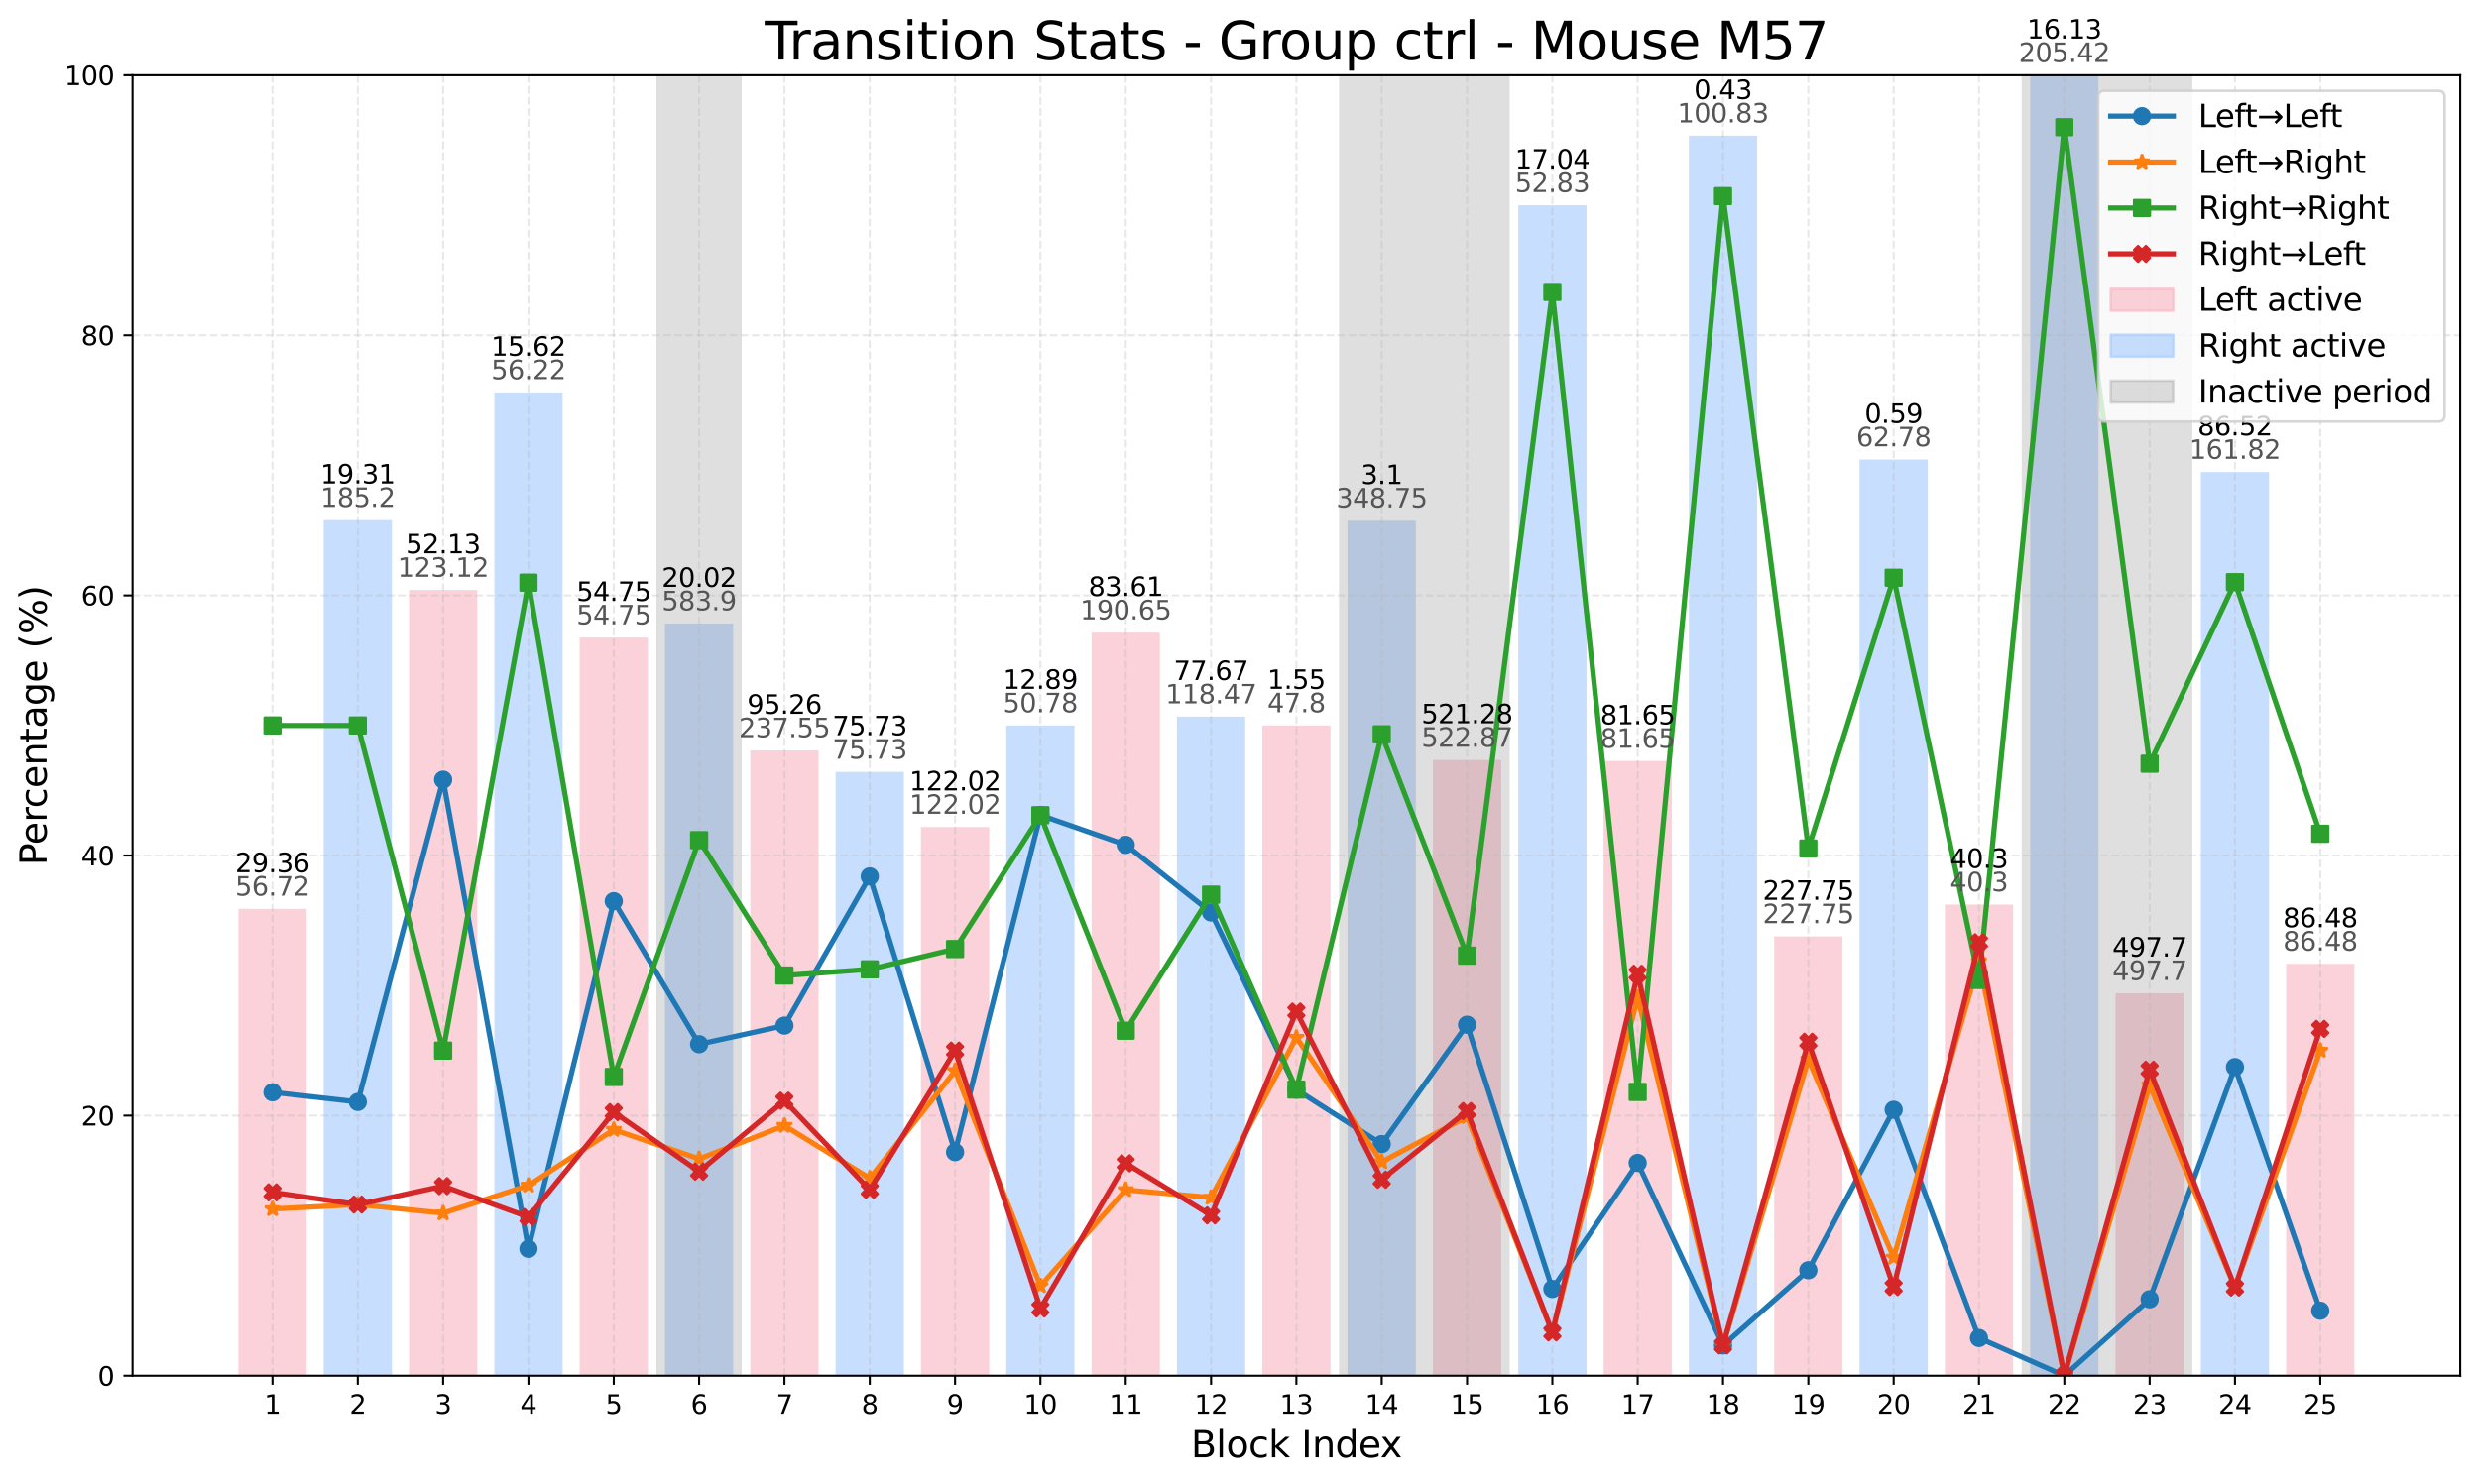 <?xml version="1.0" encoding="utf-8" standalone="no"?>
<!DOCTYPE svg PUBLIC "-//W3C//DTD SVG 1.1//EN"
  "http://www.w3.org/Graphics/SVG/1.1/DTD/svg11.dtd">
<svg xmlns:xlink="http://www.w3.org/1999/xlink" width="950.837pt" height="569.241pt" viewBox="0 0 950.837 569.241" xmlns="http://www.w3.org/2000/svg" version="1.1">
 <defs>
  <style type="text/css">*{stroke-linejoin: round; stroke-linecap: butt}</style>
 </defs>
 <g id="figure_1">
  <g id="patch_1">
   <path d="M 0 569.241 
L 950.837 569.241 
L 950.837 0 
L 0 0 
z
" style="fill: #ffffff"/>
  </g>
  <g id="axes_1">
   <g id="patch_2">
    <path d="M 50.837 527.813 
L 943.637 527.813 
L 943.637 28.853 
L 50.837 28.853 
z
" style="fill: #ffffff"/>
   </g>
   <g id="patch_3">
    <path d="M 91.419 527.813 
L 117.601 527.813 
L 117.601 348.687 
L 91.419 348.687 
z
" clip-path="url(#p3b513b89a6)" style="fill: #f8b4c0; opacity: 0.6"/>
   </g>
   <g id="patch_4">
    <path d="M 124.146 527.813 
L 150.328 527.813 
L 150.328 199.547 
L 124.146 199.547 
z
" clip-path="url(#p3b513b89a6)" style="fill: #a4c8ff; opacity: 0.6"/>
   </g>
   <g id="patch_5">
    <path d="M 156.873 527.813 
L 183.055 527.813 
L 183.055 226.342 
L 156.873 226.342 
z
" clip-path="url(#p3b513b89a6)" style="fill: #f8b4c0; opacity: 0.6"/>
   </g>
   <g id="patch_6">
    <path d="M 189.601 527.813 
L 215.782 527.813 
L 215.782 150.55 
L 189.601 150.55 
z
" clip-path="url(#p3b513b89a6)" style="fill: #a4c8ff; opacity: 0.6"/>
   </g>
   <g id="patch_7">
    <path d="M 222.328 527.813 
L 248.51 527.813 
L 248.51 244.603 
L 222.328 244.603 
z
" clip-path="url(#p3b513b89a6)" style="fill: #f8b4c0; opacity: 0.6"/>
   </g>
   <g id="patch_8">
    <path d="M 255.055 527.813 
L 281.237 527.813 
L 281.237 239.215 
L 255.055 239.215 
z
" clip-path="url(#p3b513b89a6)" style="fill: #a4c8ff; opacity: 0.6"/>
   </g>
   <g id="patch_9">
    <path d="M 287.782 527.813 
L 313.964 527.813 
L 313.964 287.913 
L 287.782 287.913 
z
" clip-path="url(#p3b513b89a6)" style="fill: #f8b4c0; opacity: 0.6"/>
   </g>
   <g id="patch_10">
    <path d="M 320.51 527.813 
L 346.691 527.813 
L 346.691 296.146 
L 320.51 296.146 
z
" clip-path="url(#p3b513b89a6)" style="fill: #a4c8ff; opacity: 0.6"/>
   </g>
   <g id="patch_11">
    <path d="M 353.237 527.813 
L 379.419 527.813 
L 379.419 317.302 
L 353.237 317.302 
z
" clip-path="url(#p3b513b89a6)" style="fill: #f8b4c0; opacity: 0.6"/>
   </g>
   <g id="patch_12">
    <path d="M 385.964 527.813 
L 412.146 527.813 
L 412.146 278.333 
L 385.964 278.333 
z
" clip-path="url(#p3b513b89a6)" style="fill: #a4c8ff; opacity: 0.6"/>
   </g>
   <g id="patch_13">
    <path d="M 418.691 527.813 
L 444.873 527.813 
L 444.873 242.707 
L 418.691 242.707 
z
" clip-path="url(#p3b513b89a6)" style="fill: #f8b4c0; opacity: 0.6"/>
   </g>
   <g id="patch_14">
    <path d="M 451.419 527.813 
L 477.601 527.813 
L 477.601 274.94 
L 451.419 274.94 
z
" clip-path="url(#p3b513b89a6)" style="fill: #a4c8ff; opacity: 0.6"/>
   </g>
   <g id="patch_15">
    <path d="M 484.146 527.813 
L 510.328 527.813 
L 510.328 278.333 
L 484.146 278.333 
z
" clip-path="url(#p3b513b89a6)" style="fill: #f8b4c0; opacity: 0.6"/>
   </g>
   <g id="patch_16">
    <path d="M 516.873 527.813 
L 543.055 527.813 
L 543.055 199.747 
L 516.873 199.747 
z
" clip-path="url(#p3b513b89a6)" style="fill: #a4c8ff; opacity: 0.6"/>
   </g>
   <g id="patch_17">
    <path d="M 549.601 527.813 
L 575.782 527.813 
L 575.782 291.556 
L 549.601 291.556 
z
" clip-path="url(#p3b513b89a6)" style="fill: #f8b4c0; opacity: 0.6"/>
   </g>
   <g id="patch_18">
    <path d="M 582.328 527.813 
L 608.51 527.813 
L 608.51 78.749 
L 582.328 78.749 
z
" clip-path="url(#p3b513b89a6)" style="fill: #a4c8ff; opacity: 0.6"/>
   </g>
   <g id="patch_19">
    <path d="M 615.055 527.813 
L 641.237 527.813 
L 641.237 291.955 
L 615.055 291.955 
z
" clip-path="url(#p3b513b89a6)" style="fill: #f8b4c0; opacity: 0.6"/>
   </g>
   <g id="patch_20">
    <path d="M 647.782 527.813 
L 673.964 527.813 
L 673.964 52.055 
L 647.782 52.055 
z
" clip-path="url(#p3b513b89a6)" style="fill: #a4c8ff; opacity: 0.6"/>
   </g>
   <g id="patch_21">
    <path d="M 680.51 527.813 
L 706.691 527.813 
L 706.691 359.264 
L 680.51 359.264 
z
" clip-path="url(#p3b513b89a6)" style="fill: #f8b4c0; opacity: 0.6"/>
   </g>
   <g id="patch_22">
    <path d="M 713.237 527.813 
L 739.419 527.813 
L 739.419 176.296 
L 713.237 176.296 
z
" clip-path="url(#p3b513b89a6)" style="fill: #a4c8ff; opacity: 0.6"/>
   </g>
   <g id="patch_23">
    <path d="M 745.964 527.813 
L 772.146 527.813 
L 772.146 347.04 
L 745.964 347.04 
z
" clip-path="url(#p3b513b89a6)" style="fill: #f8b4c0; opacity: 0.6"/>
   </g>
   <g id="patch_24">
    <path d="M 778.691 527.813 
L 804.873 527.813 
L 804.873 28.853 
L 778.691 28.853 
z
" clip-path="url(#p3b513b89a6)" style="fill: #a4c8ff; opacity: 0.6"/>
   </g>
   <g id="patch_25">
    <path d="M 811.419 527.813 
L 837.601 527.813 
L 837.601 381.069 
L 811.419 381.069 
z
" clip-path="url(#p3b513b89a6)" style="fill: #f8b4c0; opacity: 0.6"/>
   </g>
   <g id="patch_26">
    <path d="M 844.146 527.813 
L 870.328 527.813 
L 870.328 181.086 
L 844.146 181.086 
z
" clip-path="url(#p3b513b89a6)" style="fill: #a4c8ff; opacity: 0.6"/>
   </g>
   <g id="patch_27">
    <path d="M 876.873 527.813 
L 903.055 527.813 
L 903.055 369.793 
L 876.873 369.793 
z
" clip-path="url(#p3b513b89a6)" style="fill: #f8b4c0; opacity: 0.6"/>
   </g>
   <g id="patch_28">
    <path d="M 251.782 527.813 
L 251.782 28.853 
L 284.51 28.853 
L 284.51 527.813 
z
" clip-path="url(#p3b513b89a6)" style="fill: #808080; opacity: 0.25"/>
   </g>
   <g id="patch_29">
    <path d="M 513.601 527.813 
L 513.601 28.853 
L 546.328 28.853 
L 546.328 527.813 
z
" clip-path="url(#p3b513b89a6)" style="fill: #808080; opacity: 0.25"/>
   </g>
   <g id="patch_30">
    <path d="M 546.328 527.813 
L 546.328 28.853 
L 579.055 28.853 
L 579.055 527.813 
z
" clip-path="url(#p3b513b89a6)" style="fill: #808080; opacity: 0.25"/>
   </g>
   <g id="patch_31">
    <path d="M 775.419 527.813 
L 775.419 28.853 
L 808.146 28.853 
L 808.146 527.813 
z
" clip-path="url(#p3b513b89a6)" style="fill: #808080; opacity: 0.25"/>
   </g>
   <g id="patch_32">
    <path d="M 808.146 527.813 
L 808.146 28.853 
L 840.873 28.853 
L 840.873 527.813 
z
" clip-path="url(#p3b513b89a6)" style="fill: #808080; opacity: 0.25"/>
   </g>
   <g id="matplotlib.axis_1">
    <g id="xtick_1">
     <g id="line2d_1">
      <path d="M 104.51 527.813 
L 104.51 28.853 
" clip-path="url(#p3b513b89a6)" style="fill: none; stroke-dasharray: 2.96,1.28; stroke-dashoffset: 0; stroke: #b0b0b0; stroke-opacity: 0.3; stroke-width: 0.8"/>
     </g>
     <g id="line2d_2">
      <defs>
       <path id="me74013fdaa" d="M 0 0 
L 0 3.5 
" style="stroke: #000000; stroke-width: 0.8"/>
      </defs>
      <g>
       <use xlink:href="#me74013fdaa" x="104.51" y="527.813" style="stroke: #000000; stroke-width: 0.8"/>
      </g>
     </g>
     <g id="text_1">
      <!-- 1 -->
      <g transform="translate(101.328 542.412) scale(0.1 -0.1)">
       <defs>
        <path id="DejaVuSans-31" d="M 794 531 
L 1825 531 
L 1825 4091 
L 703 3866 
L 703 4441 
L 1819 4666 
L 2450 4666 
L 2450 531 
L 3481 531 
L 3481 0 
L 794 0 
L 794 531 
z
" transform="scale(0.016)"/>
       </defs>
       <use xlink:href="#DejaVuSans-31"/>
      </g>
     </g>
    </g>
    <g id="xtick_2">
     <g id="line2d_3">
      <path d="M 137.237 527.813 
L 137.237 28.853 
" clip-path="url(#p3b513b89a6)" style="fill: none; stroke-dasharray: 2.96,1.28; stroke-dashoffset: 0; stroke: #b0b0b0; stroke-opacity: 0.3; stroke-width: 0.8"/>
     </g>
     <g id="line2d_4">
      <g>
       <use xlink:href="#me74013fdaa" x="137.237" y="527.813" style="stroke: #000000; stroke-width: 0.8"/>
      </g>
     </g>
     <g id="text_2">
      <!-- 2 -->
      <g transform="translate(134.056 542.412) scale(0.1 -0.1)">
       <defs>
        <path id="DejaVuSans-32" d="M 1228 531 
L 3431 531 
L 3431 0 
L 469 0 
L 469 531 
Q 828 903 1448 1529 
Q 2069 2156 2228 2338 
Q 2531 2678 2651 2914 
Q 2772 3150 2772 3378 
Q 2772 3750 2511 3984 
Q 2250 4219 1831 4219 
Q 1534 4219 1204 4116 
Q 875 4013 500 3803 
L 500 4441 
Q 881 4594 1212 4672 
Q 1544 4750 1819 4750 
Q 2544 4750 2975 4387 
Q 3406 4025 3406 3419 
Q 3406 3131 3298 2873 
Q 3191 2616 2906 2266 
Q 2828 2175 2409 1742 
Q 1991 1309 1228 531 
z
" transform="scale(0.016)"/>
       </defs>
       <use xlink:href="#DejaVuSans-32"/>
      </g>
     </g>
    </g>
    <g id="xtick_3">
     <g id="line2d_5">
      <path d="M 169.964 527.813 
L 169.964 28.853 
" clip-path="url(#p3b513b89a6)" style="fill: none; stroke-dasharray: 2.96,1.28; stroke-dashoffset: 0; stroke: #b0b0b0; stroke-opacity: 0.3; stroke-width: 0.8"/>
     </g>
     <g id="line2d_6">
      <g>
       <use xlink:href="#me74013fdaa" x="169.964" y="527.813" style="stroke: #000000; stroke-width: 0.8"/>
      </g>
     </g>
     <g id="text_3">
      <!-- 3 -->
      <g transform="translate(166.783 542.412) scale(0.1 -0.1)">
       <defs>
        <path id="DejaVuSans-33" d="M 2597 2516 
Q 3050 2419 3304 2112 
Q 3559 1806 3559 1356 
Q 3559 666 3084 287 
Q 2609 -91 1734 -91 
Q 1441 -91 1130 -33 
Q 819 25 488 141 
L 488 750 
Q 750 597 1062 519 
Q 1375 441 1716 441 
Q 2309 441 2620 675 
Q 2931 909 2931 1356 
Q 2931 1769 2642 2001 
Q 2353 2234 1838 2234 
L 1294 2234 
L 1294 2753 
L 1863 2753 
Q 2328 2753 2575 2939 
Q 2822 3125 2822 3475 
Q 2822 3834 2567 4026 
Q 2313 4219 1838 4219 
Q 1578 4219 1281 4162 
Q 984 4106 628 3988 
L 628 4550 
Q 988 4650 1302 4700 
Q 1616 4750 1894 4750 
Q 2613 4750 3031 4423 
Q 3450 4097 3450 3541 
Q 3450 3153 3228 2886 
Q 3006 2619 2597 2516 
z
" transform="scale(0.016)"/>
       </defs>
       <use xlink:href="#DejaVuSans-33"/>
      </g>
     </g>
    </g>
    <g id="xtick_4">
     <g id="line2d_7">
      <path d="M 202.691 527.813 
L 202.691 28.853 
" clip-path="url(#p3b513b89a6)" style="fill: none; stroke-dasharray: 2.96,1.28; stroke-dashoffset: 0; stroke: #b0b0b0; stroke-opacity: 0.3; stroke-width: 0.8"/>
     </g>
     <g id="line2d_8">
      <g>
       <use xlink:href="#me74013fdaa" x="202.691" y="527.813" style="stroke: #000000; stroke-width: 0.8"/>
      </g>
     </g>
     <g id="text_4">
      <!-- 4 -->
      <g transform="translate(199.51 542.412) scale(0.1 -0.1)">
       <defs>
        <path id="DejaVuSans-34" d="M 2419 4116 
L 825 1625 
L 2419 1625 
L 2419 4116 
z
M 2253 4666 
L 3047 4666 
L 3047 1625 
L 3713 1625 
L 3713 1100 
L 3047 1100 
L 3047 0 
L 2419 0 
L 2419 1100 
L 313 1100 
L 313 1709 
L 2253 4666 
z
" transform="scale(0.016)"/>
       </defs>
       <use xlink:href="#DejaVuSans-34"/>
      </g>
     </g>
    </g>
    <g id="xtick_5">
     <g id="line2d_9">
      <path d="M 235.419 527.813 
L 235.419 28.853 
" clip-path="url(#p3b513b89a6)" style="fill: none; stroke-dasharray: 2.96,1.28; stroke-dashoffset: 0; stroke: #b0b0b0; stroke-opacity: 0.3; stroke-width: 0.8"/>
     </g>
     <g id="line2d_10">
      <g>
       <use xlink:href="#me74013fdaa" x="235.419" y="527.813" style="stroke: #000000; stroke-width: 0.8"/>
      </g>
     </g>
     <g id="text_5">
      <!-- 5 -->
      <g transform="translate(232.237 542.412) scale(0.1 -0.1)">
       <defs>
        <path id="DejaVuSans-35" d="M 691 4666 
L 3169 4666 
L 3169 4134 
L 1269 4134 
L 1269 2991 
Q 1406 3038 1543 3061 
Q 1681 3084 1819 3084 
Q 2600 3084 3056 2656 
Q 3513 2228 3513 1497 
Q 3513 744 3044 326 
Q 2575 -91 1722 -91 
Q 1428 -91 1123 -41 
Q 819 9 494 109 
L 494 744 
Q 775 591 1075 516 
Q 1375 441 1709 441 
Q 2250 441 2565 725 
Q 2881 1009 2881 1497 
Q 2881 1984 2565 2268 
Q 2250 2553 1709 2553 
Q 1456 2553 1204 2497 
Q 953 2441 691 2322 
L 691 4666 
z
" transform="scale(0.016)"/>
       </defs>
       <use xlink:href="#DejaVuSans-35"/>
      </g>
     </g>
    </g>
    <g id="xtick_6">
     <g id="line2d_11">
      <path d="M 268.146 527.813 
L 268.146 28.853 
" clip-path="url(#p3b513b89a6)" style="fill: none; stroke-dasharray: 2.96,1.28; stroke-dashoffset: 0; stroke: #b0b0b0; stroke-opacity: 0.3; stroke-width: 0.8"/>
     </g>
     <g id="line2d_12">
      <g>
       <use xlink:href="#me74013fdaa" x="268.146" y="527.813" style="stroke: #000000; stroke-width: 0.8"/>
      </g>
     </g>
     <g id="text_6">
      <!-- 6 -->
      <g transform="translate(264.965 542.412) scale(0.1 -0.1)">
       <defs>
        <path id="DejaVuSans-36" d="M 2113 2584 
Q 1688 2584 1439 2293 
Q 1191 2003 1191 1497 
Q 1191 994 1439 701 
Q 1688 409 2113 409 
Q 2538 409 2786 701 
Q 3034 994 3034 1497 
Q 3034 2003 2786 2293 
Q 2538 2584 2113 2584 
z
M 3366 4563 
L 3366 3988 
Q 3128 4100 2886 4159 
Q 2644 4219 2406 4219 
Q 1781 4219 1451 3797 
Q 1122 3375 1075 2522 
Q 1259 2794 1537 2939 
Q 1816 3084 2150 3084 
Q 2853 3084 3261 2657 
Q 3669 2231 3669 1497 
Q 3669 778 3244 343 
Q 2819 -91 2113 -91 
Q 1303 -91 875 529 
Q 447 1150 447 2328 
Q 447 3434 972 4092 
Q 1497 4750 2381 4750 
Q 2619 4750 2861 4703 
Q 3103 4656 3366 4563 
z
" transform="scale(0.016)"/>
       </defs>
       <use xlink:href="#DejaVuSans-36"/>
      </g>
     </g>
    </g>
    <g id="xtick_7">
     <g id="line2d_13">
      <path d="M 300.873 527.813 
L 300.873 28.853 
" clip-path="url(#p3b513b89a6)" style="fill: none; stroke-dasharray: 2.96,1.28; stroke-dashoffset: 0; stroke: #b0b0b0; stroke-opacity: 0.3; stroke-width: 0.8"/>
     </g>
     <g id="line2d_14">
      <g>
       <use xlink:href="#me74013fdaa" x="300.873" y="527.813" style="stroke: #000000; stroke-width: 0.8"/>
      </g>
     </g>
     <g id="text_7">
      <!-- 7 -->
      <g transform="translate(297.692 542.412) scale(0.1 -0.1)">
       <defs>
        <path id="DejaVuSans-37" d="M 525 4666 
L 3525 4666 
L 3525 4397 
L 1831 0 
L 1172 0 
L 2766 4134 
L 525 4134 
L 525 4666 
z
" transform="scale(0.016)"/>
       </defs>
       <use xlink:href="#DejaVuSans-37"/>
      </g>
     </g>
    </g>
    <g id="xtick_8">
     <g id="line2d_15">
      <path d="M 333.601 527.813 
L 333.601 28.853 
" clip-path="url(#p3b513b89a6)" style="fill: none; stroke-dasharray: 2.96,1.28; stroke-dashoffset: 0; stroke: #b0b0b0; stroke-opacity: 0.3; stroke-width: 0.8"/>
     </g>
     <g id="line2d_16">
      <g>
       <use xlink:href="#me74013fdaa" x="333.601" y="527.813" style="stroke: #000000; stroke-width: 0.8"/>
      </g>
     </g>
     <g id="text_8">
      <!-- 8 -->
      <g transform="translate(330.419 542.412) scale(0.1 -0.1)">
       <defs>
        <path id="DejaVuSans-38" d="M 2034 2216 
Q 1584 2216 1326 1975 
Q 1069 1734 1069 1313 
Q 1069 891 1326 650 
Q 1584 409 2034 409 
Q 2484 409 2743 651 
Q 3003 894 3003 1313 
Q 3003 1734 2745 1975 
Q 2488 2216 2034 2216 
z
M 1403 2484 
Q 997 2584 770 2862 
Q 544 3141 544 3541 
Q 544 4100 942 4425 
Q 1341 4750 2034 4750 
Q 2731 4750 3128 4425 
Q 3525 4100 3525 3541 
Q 3525 3141 3298 2862 
Q 3072 2584 2669 2484 
Q 3125 2378 3379 2068 
Q 3634 1759 3634 1313 
Q 3634 634 3220 271 
Q 2806 -91 2034 -91 
Q 1263 -91 848 271 
Q 434 634 434 1313 
Q 434 1759 690 2068 
Q 947 2378 1403 2484 
z
M 1172 3481 
Q 1172 3119 1398 2916 
Q 1625 2713 2034 2713 
Q 2441 2713 2670 2916 
Q 2900 3119 2900 3481 
Q 2900 3844 2670 4047 
Q 2441 4250 2034 4250 
Q 1625 4250 1398 4047 
Q 1172 3844 1172 3481 
z
" transform="scale(0.016)"/>
       </defs>
       <use xlink:href="#DejaVuSans-38"/>
      </g>
     </g>
    </g>
    <g id="xtick_9">
     <g id="line2d_17">
      <path d="M 366.328 527.813 
L 366.328 28.853 
" clip-path="url(#p3b513b89a6)" style="fill: none; stroke-dasharray: 2.96,1.28; stroke-dashoffset: 0; stroke: #b0b0b0; stroke-opacity: 0.3; stroke-width: 0.8"/>
     </g>
     <g id="line2d_18">
      <g>
       <use xlink:href="#me74013fdaa" x="366.328" y="527.813" style="stroke: #000000; stroke-width: 0.8"/>
      </g>
     </g>
     <g id="text_9">
      <!-- 9 -->
      <g transform="translate(363.147 542.412) scale(0.1 -0.1)">
       <defs>
        <path id="DejaVuSans-39" d="M 703 97 
L 703 672 
Q 941 559 1184 500 
Q 1428 441 1663 441 
Q 2288 441 2617 861 
Q 2947 1281 2994 2138 
Q 2813 1869 2534 1725 
Q 2256 1581 1919 1581 
Q 1219 1581 811 2004 
Q 403 2428 403 3163 
Q 403 3881 828 4315 
Q 1253 4750 1959 4750 
Q 2769 4750 3195 4129 
Q 3622 3509 3622 2328 
Q 3622 1225 3098 567 
Q 2575 -91 1691 -91 
Q 1453 -91 1209 -44 
Q 966 3 703 97 
z
M 1959 2075 
Q 2384 2075 2632 2365 
Q 2881 2656 2881 3163 
Q 2881 3666 2632 3958 
Q 2384 4250 1959 4250 
Q 1534 4250 1286 3958 
Q 1038 3666 1038 3163 
Q 1038 2656 1286 2365 
Q 1534 2075 1959 2075 
z
" transform="scale(0.016)"/>
       </defs>
       <use xlink:href="#DejaVuSans-39"/>
      </g>
     </g>
    </g>
    <g id="xtick_10">
     <g id="line2d_19">
      <path d="M 399.055 527.813 
L 399.055 28.853 
" clip-path="url(#p3b513b89a6)" style="fill: none; stroke-dasharray: 2.96,1.28; stroke-dashoffset: 0; stroke: #b0b0b0; stroke-opacity: 0.3; stroke-width: 0.8"/>
     </g>
     <g id="line2d_20">
      <g>
       <use xlink:href="#me74013fdaa" x="399.055" y="527.813" style="stroke: #000000; stroke-width: 0.8"/>
      </g>
     </g>
     <g id="text_10">
      <!-- 10 -->
      <g transform="translate(392.693 542.412) scale(0.1 -0.1)">
       <defs>
        <path id="DejaVuSans-30" d="M 2034 4250 
Q 1547 4250 1301 3770 
Q 1056 3291 1056 2328 
Q 1056 1369 1301 889 
Q 1547 409 2034 409 
Q 2525 409 2770 889 
Q 3016 1369 3016 2328 
Q 3016 3291 2770 3770 
Q 2525 4250 2034 4250 
z
M 2034 4750 
Q 2819 4750 3233 4129 
Q 3647 3509 3647 2328 
Q 3647 1150 3233 529 
Q 2819 -91 2034 -91 
Q 1250 -91 836 529 
Q 422 1150 422 2328 
Q 422 3509 836 4129 
Q 1250 4750 2034 4750 
z
" transform="scale(0.016)"/>
       </defs>
       <use xlink:href="#DejaVuSans-31"/>
       <use xlink:href="#DejaVuSans-30" x="63.623"/>
      </g>
     </g>
    </g>
    <g id="xtick_11">
     <g id="line2d_21">
      <path d="M 431.782 527.813 
L 431.782 28.853 
" clip-path="url(#p3b513b89a6)" style="fill: none; stroke-dasharray: 2.96,1.28; stroke-dashoffset: 0; stroke: #b0b0b0; stroke-opacity: 0.3; stroke-width: 0.8"/>
     </g>
     <g id="line2d_22">
      <g>
       <use xlink:href="#me74013fdaa" x="431.782" y="527.813" style="stroke: #000000; stroke-width: 0.8"/>
      </g>
     </g>
     <g id="text_11">
      <!-- 11 -->
      <g transform="translate(425.42 542.412) scale(0.1 -0.1)">
       <use xlink:href="#DejaVuSans-31"/>
       <use xlink:href="#DejaVuSans-31" x="63.623"/>
      </g>
     </g>
    </g>
    <g id="xtick_12">
     <g id="line2d_23">
      <path d="M 464.51 527.813 
L 464.51 28.853 
" clip-path="url(#p3b513b89a6)" style="fill: none; stroke-dasharray: 2.96,1.28; stroke-dashoffset: 0; stroke: #b0b0b0; stroke-opacity: 0.3; stroke-width: 0.8"/>
     </g>
     <g id="line2d_24">
      <g>
       <use xlink:href="#me74013fdaa" x="464.51" y="527.813" style="stroke: #000000; stroke-width: 0.8"/>
      </g>
     </g>
     <g id="text_12">
      <!-- 12 -->
      <g transform="translate(458.147 542.412) scale(0.1 -0.1)">
       <use xlink:href="#DejaVuSans-31"/>
       <use xlink:href="#DejaVuSans-32" x="63.623"/>
      </g>
     </g>
    </g>
    <g id="xtick_13">
     <g id="line2d_25">
      <path d="M 497.237 527.813 
L 497.237 28.853 
" clip-path="url(#p3b513b89a6)" style="fill: none; stroke-dasharray: 2.96,1.28; stroke-dashoffset: 0; stroke: #b0b0b0; stroke-opacity: 0.3; stroke-width: 0.8"/>
     </g>
     <g id="line2d_26">
      <g>
       <use xlink:href="#me74013fdaa" x="497.237" y="527.813" style="stroke: #000000; stroke-width: 0.8"/>
      </g>
     </g>
     <g id="text_13">
      <!-- 13 -->
      <g transform="translate(490.874 542.412) scale(0.1 -0.1)">
       <use xlink:href="#DejaVuSans-31"/>
       <use xlink:href="#DejaVuSans-33" x="63.623"/>
      </g>
     </g>
    </g>
    <g id="xtick_14">
     <g id="line2d_27">
      <path d="M 529.964 527.813 
L 529.964 28.853 
" clip-path="url(#p3b513b89a6)" style="fill: none; stroke-dasharray: 2.96,1.28; stroke-dashoffset: 0; stroke: #b0b0b0; stroke-opacity: 0.3; stroke-width: 0.8"/>
     </g>
     <g id="line2d_28">
      <g>
       <use xlink:href="#me74013fdaa" x="529.964" y="527.813" style="stroke: #000000; stroke-width: 0.8"/>
      </g>
     </g>
     <g id="text_14">
      <!-- 14 -->
      <g transform="translate(523.602 542.412) scale(0.1 -0.1)">
       <use xlink:href="#DejaVuSans-31"/>
       <use xlink:href="#DejaVuSans-34" x="63.623"/>
      </g>
     </g>
    </g>
    <g id="xtick_15">
     <g id="line2d_29">
      <path d="M 562.691 527.813 
L 562.691 28.853 
" clip-path="url(#p3b513b89a6)" style="fill: none; stroke-dasharray: 2.96,1.28; stroke-dashoffset: 0; stroke: #b0b0b0; stroke-opacity: 0.3; stroke-width: 0.8"/>
     </g>
     <g id="line2d_30">
      <g>
       <use xlink:href="#me74013fdaa" x="562.691" y="527.813" style="stroke: #000000; stroke-width: 0.8"/>
      </g>
     </g>
     <g id="text_15">
      <!-- 15 -->
      <g transform="translate(556.329 542.412) scale(0.1 -0.1)">
       <use xlink:href="#DejaVuSans-31"/>
       <use xlink:href="#DejaVuSans-35" x="63.623"/>
      </g>
     </g>
    </g>
    <g id="xtick_16">
     <g id="line2d_31">
      <path d="M 595.419 527.813 
L 595.419 28.853 
" clip-path="url(#p3b513b89a6)" style="fill: none; stroke-dasharray: 2.96,1.28; stroke-dashoffset: 0; stroke: #b0b0b0; stroke-opacity: 0.3; stroke-width: 0.8"/>
     </g>
     <g id="line2d_32">
      <g>
       <use xlink:href="#me74013fdaa" x="595.419" y="527.813" style="stroke: #000000; stroke-width: 0.8"/>
      </g>
     </g>
     <g id="text_16">
      <!-- 16 -->
      <g transform="translate(589.056 542.412) scale(0.1 -0.1)">
       <use xlink:href="#DejaVuSans-31"/>
       <use xlink:href="#DejaVuSans-36" x="63.623"/>
      </g>
     </g>
    </g>
    <g id="xtick_17">
     <g id="line2d_33">
      <path d="M 628.146 527.813 
L 628.146 28.853 
" clip-path="url(#p3b513b89a6)" style="fill: none; stroke-dasharray: 2.96,1.28; stroke-dashoffset: 0; stroke: #b0b0b0; stroke-opacity: 0.3; stroke-width: 0.8"/>
     </g>
     <g id="line2d_34">
      <g>
       <use xlink:href="#me74013fdaa" x="628.146" y="527.813" style="stroke: #000000; stroke-width: 0.8"/>
      </g>
     </g>
     <g id="text_17">
      <!-- 17 -->
      <g transform="translate(621.783 542.412) scale(0.1 -0.1)">
       <use xlink:href="#DejaVuSans-31"/>
       <use xlink:href="#DejaVuSans-37" x="63.623"/>
      </g>
     </g>
    </g>
    <g id="xtick_18">
     <g id="line2d_35">
      <path d="M 660.873 527.813 
L 660.873 28.853 
" clip-path="url(#p3b513b89a6)" style="fill: none; stroke-dasharray: 2.96,1.28; stroke-dashoffset: 0; stroke: #b0b0b0; stroke-opacity: 0.3; stroke-width: 0.8"/>
     </g>
     <g id="line2d_36">
      <g>
       <use xlink:href="#me74013fdaa" x="660.873" y="527.813" style="stroke: #000000; stroke-width: 0.8"/>
      </g>
     </g>
     <g id="text_18">
      <!-- 18 -->
      <g transform="translate(654.511 542.412) scale(0.1 -0.1)">
       <use xlink:href="#DejaVuSans-31"/>
       <use xlink:href="#DejaVuSans-38" x="63.623"/>
      </g>
     </g>
    </g>
    <g id="xtick_19">
     <g id="line2d_37">
      <path d="M 693.601 527.813 
L 693.601 28.853 
" clip-path="url(#p3b513b89a6)" style="fill: none; stroke-dasharray: 2.96,1.28; stroke-dashoffset: 0; stroke: #b0b0b0; stroke-opacity: 0.3; stroke-width: 0.8"/>
     </g>
     <g id="line2d_38">
      <g>
       <use xlink:href="#me74013fdaa" x="693.601" y="527.813" style="stroke: #000000; stroke-width: 0.8"/>
      </g>
     </g>
     <g id="text_19">
      <!-- 19 -->
      <g transform="translate(687.238 542.412) scale(0.1 -0.1)">
       <use xlink:href="#DejaVuSans-31"/>
       <use xlink:href="#DejaVuSans-39" x="63.623"/>
      </g>
     </g>
    </g>
    <g id="xtick_20">
     <g id="line2d_39">
      <path d="M 726.328 527.813 
L 726.328 28.853 
" clip-path="url(#p3b513b89a6)" style="fill: none; stroke-dasharray: 2.96,1.28; stroke-dashoffset: 0; stroke: #b0b0b0; stroke-opacity: 0.3; stroke-width: 0.8"/>
     </g>
     <g id="line2d_40">
      <g>
       <use xlink:href="#me74013fdaa" x="726.328" y="527.813" style="stroke: #000000; stroke-width: 0.8"/>
      </g>
     </g>
     <g id="text_20">
      <!-- 20 -->
      <g transform="translate(719.965 542.412) scale(0.1 -0.1)">
       <use xlink:href="#DejaVuSans-32"/>
       <use xlink:href="#DejaVuSans-30" x="63.623"/>
      </g>
     </g>
    </g>
    <g id="xtick_21">
     <g id="line2d_41">
      <path d="M 759.055 527.813 
L 759.055 28.853 
" clip-path="url(#p3b513b89a6)" style="fill: none; stroke-dasharray: 2.96,1.28; stroke-dashoffset: 0; stroke: #b0b0b0; stroke-opacity: 0.3; stroke-width: 0.8"/>
     </g>
     <g id="line2d_42">
      <g>
       <use xlink:href="#me74013fdaa" x="759.055" y="527.813" style="stroke: #000000; stroke-width: 0.8"/>
      </g>
     </g>
     <g id="text_21">
      <!-- 21 -->
      <g transform="translate(752.693 542.412) scale(0.1 -0.1)">
       <use xlink:href="#DejaVuSans-32"/>
       <use xlink:href="#DejaVuSans-31" x="63.623"/>
      </g>
     </g>
    </g>
    <g id="xtick_22">
     <g id="line2d_43">
      <path d="M 791.782 527.813 
L 791.782 28.853 
" clip-path="url(#p3b513b89a6)" style="fill: none; stroke-dasharray: 2.96,1.28; stroke-dashoffset: 0; stroke: #b0b0b0; stroke-opacity: 0.3; stroke-width: 0.8"/>
     </g>
     <g id="line2d_44">
      <g>
       <use xlink:href="#me74013fdaa" x="791.782" y="527.813" style="stroke: #000000; stroke-width: 0.8"/>
      </g>
     </g>
     <g id="text_22">
      <!-- 22 -->
      <g transform="translate(785.42 542.412) scale(0.1 -0.1)">
       <use xlink:href="#DejaVuSans-32"/>
       <use xlink:href="#DejaVuSans-32" x="63.623"/>
      </g>
     </g>
    </g>
    <g id="xtick_23">
     <g id="line2d_45">
      <path d="M 824.51 527.813 
L 824.51 28.853 
" clip-path="url(#p3b513b89a6)" style="fill: none; stroke-dasharray: 2.96,1.28; stroke-dashoffset: 0; stroke: #b0b0b0; stroke-opacity: 0.3; stroke-width: 0.8"/>
     </g>
     <g id="line2d_46">
      <g>
       <use xlink:href="#me74013fdaa" x="824.51" y="527.813" style="stroke: #000000; stroke-width: 0.8"/>
      </g>
     </g>
     <g id="text_23">
      <!-- 23 -->
      <g transform="translate(818.147 542.412) scale(0.1 -0.1)">
       <use xlink:href="#DejaVuSans-32"/>
       <use xlink:href="#DejaVuSans-33" x="63.623"/>
      </g>
     </g>
    </g>
    <g id="xtick_24">
     <g id="line2d_47">
      <path d="M 857.237 527.813 
L 857.237 28.853 
" clip-path="url(#p3b513b89a6)" style="fill: none; stroke-dasharray: 2.96,1.28; stroke-dashoffset: 0; stroke: #b0b0b0; stroke-opacity: 0.3; stroke-width: 0.8"/>
     </g>
     <g id="line2d_48">
      <g>
       <use xlink:href="#me74013fdaa" x="857.237" y="527.813" style="stroke: #000000; stroke-width: 0.8"/>
      </g>
     </g>
     <g id="text_24">
      <!-- 24 -->
      <g transform="translate(850.874 542.412) scale(0.1 -0.1)">
       <use xlink:href="#DejaVuSans-32"/>
       <use xlink:href="#DejaVuSans-34" x="63.623"/>
      </g>
     </g>
    </g>
    <g id="xtick_25">
     <g id="line2d_49">
      <path d="M 889.964 527.813 
L 889.964 28.853 
" clip-path="url(#p3b513b89a6)" style="fill: none; stroke-dasharray: 2.96,1.28; stroke-dashoffset: 0; stroke: #b0b0b0; stroke-opacity: 0.3; stroke-width: 0.8"/>
     </g>
     <g id="line2d_50">
      <g>
       <use xlink:href="#me74013fdaa" x="889.964" y="527.813" style="stroke: #000000; stroke-width: 0.8"/>
      </g>
     </g>
     <g id="text_25">
      <!-- 25 -->
      <g transform="translate(883.602 542.412) scale(0.1 -0.1)">
       <use xlink:href="#DejaVuSans-32"/>
       <use xlink:href="#DejaVuSans-35" x="63.623"/>
      </g>
     </g>
    </g>
    <g id="text_26">
     <!-- Block Index -->
     <g transform="translate(456.806 559.129) scale(0.14 -0.14)">
      <defs>
       <path id="DejaVuSans-42" d="M 1259 2228 
L 1259 519 
L 2272 519 
Q 2781 519 3026 730 
Q 3272 941 3272 1375 
Q 3272 1813 3026 2020 
Q 2781 2228 2272 2228 
L 1259 2228 
z
M 1259 4147 
L 1259 2741 
L 2194 2741 
Q 2656 2741 2882 2914 
Q 3109 3088 3109 3444 
Q 3109 3797 2882 3972 
Q 2656 4147 2194 4147 
L 1259 4147 
z
M 628 4666 
L 2241 4666 
Q 2963 4666 3353 4366 
Q 3744 4066 3744 3513 
Q 3744 3084 3544 2831 
Q 3344 2578 2956 2516 
Q 3422 2416 3680 2098 
Q 3938 1781 3938 1306 
Q 3938 681 3513 340 
Q 3088 0 2303 0 
L 628 0 
L 628 4666 
z
" transform="scale(0.016)"/>
       <path id="DejaVuSans-6c" d="M 603 4863 
L 1178 4863 
L 1178 0 
L 603 0 
L 603 4863 
z
" transform="scale(0.016)"/>
       <path id="DejaVuSans-6f" d="M 1959 3097 
Q 1497 3097 1228 2736 
Q 959 2375 959 1747 
Q 959 1119 1226 758 
Q 1494 397 1959 397 
Q 2419 397 2687 759 
Q 2956 1122 2956 1747 
Q 2956 2369 2687 2733 
Q 2419 3097 1959 3097 
z
M 1959 3584 
Q 2709 3584 3137 3096 
Q 3566 2609 3566 1747 
Q 3566 888 3137 398 
Q 2709 -91 1959 -91 
Q 1206 -91 779 398 
Q 353 888 353 1747 
Q 353 2609 779 3096 
Q 1206 3584 1959 3584 
z
" transform="scale(0.016)"/>
       <path id="DejaVuSans-63" d="M 3122 3366 
L 3122 2828 
Q 2878 2963 2633 3030 
Q 2388 3097 2138 3097 
Q 1578 3097 1268 2742 
Q 959 2388 959 1747 
Q 959 1106 1268 751 
Q 1578 397 2138 397 
Q 2388 397 2633 464 
Q 2878 531 3122 666 
L 3122 134 
Q 2881 22 2623 -34 
Q 2366 -91 2075 -91 
Q 1284 -91 818 406 
Q 353 903 353 1747 
Q 353 2603 823 3093 
Q 1294 3584 2113 3584 
Q 2378 3584 2631 3529 
Q 2884 3475 3122 3366 
z
" transform="scale(0.016)"/>
       <path id="DejaVuSans-6b" d="M 581 4863 
L 1159 4863 
L 1159 1991 
L 2875 3500 
L 3609 3500 
L 1753 1863 
L 3688 0 
L 2938 0 
L 1159 1709 
L 1159 0 
L 581 0 
L 581 4863 
z
" transform="scale(0.016)"/>
       <path id="DejaVuSans-20" transform="scale(0.016)"/>
       <path id="DejaVuSans-49" d="M 628 4666 
L 1259 4666 
L 1259 0 
L 628 0 
L 628 4666 
z
" transform="scale(0.016)"/>
       <path id="DejaVuSans-6e" d="M 3513 2113 
L 3513 0 
L 2938 0 
L 2938 2094 
Q 2938 2591 2744 2837 
Q 2550 3084 2163 3084 
Q 1697 3084 1428 2787 
Q 1159 2491 1159 1978 
L 1159 0 
L 581 0 
L 581 3500 
L 1159 3500 
L 1159 2956 
Q 1366 3272 1645 3428 
Q 1925 3584 2291 3584 
Q 2894 3584 3203 3211 
Q 3513 2838 3513 2113 
z
" transform="scale(0.016)"/>
       <path id="DejaVuSans-64" d="M 2906 2969 
L 2906 4863 
L 3481 4863 
L 3481 0 
L 2906 0 
L 2906 525 
Q 2725 213 2448 61 
Q 2172 -91 1784 -91 
Q 1150 -91 751 415 
Q 353 922 353 1747 
Q 353 2572 751 3078 
Q 1150 3584 1784 3584 
Q 2172 3584 2448 3432 
Q 2725 3281 2906 2969 
z
M 947 1747 
Q 947 1113 1208 752 
Q 1469 391 1925 391 
Q 2381 391 2643 752 
Q 2906 1113 2906 1747 
Q 2906 2381 2643 2742 
Q 2381 3103 1925 3103 
Q 1469 3103 1208 2742 
Q 947 2381 947 1747 
z
" transform="scale(0.016)"/>
       <path id="DejaVuSans-65" d="M 3597 1894 
L 3597 1613 
L 953 1613 
Q 991 1019 1311 708 
Q 1631 397 2203 397 
Q 2534 397 2845 478 
Q 3156 559 3463 722 
L 3463 178 
Q 3153 47 2828 -22 
Q 2503 -91 2169 -91 
Q 1331 -91 842 396 
Q 353 884 353 1716 
Q 353 2575 817 3079 
Q 1281 3584 2069 3584 
Q 2775 3584 3186 3129 
Q 3597 2675 3597 1894 
z
M 3022 2063 
Q 3016 2534 2758 2815 
Q 2500 3097 2075 3097 
Q 1594 3097 1305 2825 
Q 1016 2553 972 2059 
L 3022 2063 
z
" transform="scale(0.016)"/>
       <path id="DejaVuSans-78" d="M 3513 3500 
L 2247 1797 
L 3578 0 
L 2900 0 
L 1881 1375 
L 863 0 
L 184 0 
L 1544 1831 
L 300 3500 
L 978 3500 
L 1906 2253 
L 2834 3500 
L 3513 3500 
z
" transform="scale(0.016)"/>
      </defs>
      <use xlink:href="#DejaVuSans-42"/>
      <use xlink:href="#DejaVuSans-6c" x="68.604"/>
      <use xlink:href="#DejaVuSans-6f" x="96.387"/>
      <use xlink:href="#DejaVuSans-63" x="157.568"/>
      <use xlink:href="#DejaVuSans-6b" x="212.549"/>
      <use xlink:href="#DejaVuSans-20" x="270.459"/>
      <use xlink:href="#DejaVuSans-49" x="302.246"/>
      <use xlink:href="#DejaVuSans-6e" x="331.738"/>
      <use xlink:href="#DejaVuSans-64" x="395.117"/>
      <use xlink:href="#DejaVuSans-65" x="458.594"/>
      <use xlink:href="#DejaVuSans-78" x="518.367"/>
     </g>
    </g>
   </g>
   <g id="matplotlib.axis_2">
    <g id="ytick_1">
     <g id="line2d_51">
      <path d="M 50.837 527.813 
L 943.637 527.813 
" clip-path="url(#p3b513b89a6)" style="fill: none; stroke-dasharray: 2.96,1.28; stroke-dashoffset: 0; stroke: #b0b0b0; stroke-opacity: 0.3; stroke-width: 0.8"/>
     </g>
     <g id="line2d_52">
      <defs>
       <path id="me2cbcfc5ff" d="M 0 0 
L -3.5 0 
" style="stroke: #000000; stroke-width: 0.8"/>
      </defs>
      <g>
       <use xlink:href="#me2cbcfc5ff" x="50.837" y="527.813" style="stroke: #000000; stroke-width: 0.8"/>
      </g>
     </g>
     <g id="text_27">
      <!-- 0 -->
      <g transform="translate(37.474 531.612) scale(0.1 -0.1)">
       <use xlink:href="#DejaVuSans-30"/>
      </g>
     </g>
    </g>
    <g id="ytick_2">
     <g id="line2d_53">
      <path d="M 50.837 428.021 
L 943.637 428.021 
" clip-path="url(#p3b513b89a6)" style="fill: none; stroke-dasharray: 2.96,1.28; stroke-dashoffset: 0; stroke: #b0b0b0; stroke-opacity: 0.3; stroke-width: 0.8"/>
     </g>
     <g id="line2d_54">
      <g>
       <use xlink:href="#me2cbcfc5ff" x="50.837" y="428.021" style="stroke: #000000; stroke-width: 0.8"/>
      </g>
     </g>
     <g id="text_28">
      <!-- 20 -->
      <g transform="translate(31.112 431.82) scale(0.1 -0.1)">
       <use xlink:href="#DejaVuSans-32"/>
       <use xlink:href="#DejaVuSans-30" x="63.623"/>
      </g>
     </g>
    </g>
    <g id="ytick_3">
     <g id="line2d_55">
      <path d="M 50.837 328.229 
L 943.637 328.229 
" clip-path="url(#p3b513b89a6)" style="fill: none; stroke-dasharray: 2.96,1.28; stroke-dashoffset: 0; stroke: #b0b0b0; stroke-opacity: 0.3; stroke-width: 0.8"/>
     </g>
     <g id="line2d_56">
      <g>
       <use xlink:href="#me2cbcfc5ff" x="50.837" y="328.229" style="stroke: #000000; stroke-width: 0.8"/>
      </g>
     </g>
     <g id="text_29">
      <!-- 40 -->
      <g transform="translate(31.112 332.028) scale(0.1 -0.1)">
       <use xlink:href="#DejaVuSans-34"/>
       <use xlink:href="#DejaVuSans-30" x="63.623"/>
      </g>
     </g>
    </g>
    <g id="ytick_4">
     <g id="line2d_57">
      <path d="M 50.837 228.437 
L 943.637 228.437 
" clip-path="url(#p3b513b89a6)" style="fill: none; stroke-dasharray: 2.96,1.28; stroke-dashoffset: 0; stroke: #b0b0b0; stroke-opacity: 0.3; stroke-width: 0.8"/>
     </g>
     <g id="line2d_58">
      <g>
       <use xlink:href="#me2cbcfc5ff" x="50.837" y="228.437" style="stroke: #000000; stroke-width: 0.8"/>
      </g>
     </g>
     <g id="text_30">
      <!-- 60 -->
      <g transform="translate(31.112 232.236) scale(0.1 -0.1)">
       <use xlink:href="#DejaVuSans-36"/>
       <use xlink:href="#DejaVuSans-30" x="63.623"/>
      </g>
     </g>
    </g>
    <g id="ytick_5">
     <g id="line2d_59">
      <path d="M 50.837 128.645 
L 943.637 128.645 
" clip-path="url(#p3b513b89a6)" style="fill: none; stroke-dasharray: 2.96,1.28; stroke-dashoffset: 0; stroke: #b0b0b0; stroke-opacity: 0.3; stroke-width: 0.8"/>
     </g>
     <g id="line2d_60">
      <g>
       <use xlink:href="#me2cbcfc5ff" x="50.837" y="128.645" style="stroke: #000000; stroke-width: 0.8"/>
      </g>
     </g>
     <g id="text_31">
      <!-- 80 -->
      <g transform="translate(31.112 132.444) scale(0.1 -0.1)">
       <use xlink:href="#DejaVuSans-38"/>
       <use xlink:href="#DejaVuSans-30" x="63.623"/>
      </g>
     </g>
    </g>
    <g id="ytick_6">
     <g id="line2d_61">
      <path d="M 50.837 28.853 
L 943.637 28.853 
" clip-path="url(#p3b513b89a6)" style="fill: none; stroke-dasharray: 2.96,1.28; stroke-dashoffset: 0; stroke: #b0b0b0; stroke-opacity: 0.3; stroke-width: 0.8"/>
     </g>
     <g id="line2d_62">
      <g>
       <use xlink:href="#me2cbcfc5ff" x="50.837" y="28.853" style="stroke: #000000; stroke-width: 0.8"/>
      </g>
     </g>
     <g id="text_32">
      <!-- 100 -->
      <g transform="translate(24.749 32.652) scale(0.1 -0.1)">
       <use xlink:href="#DejaVuSans-31"/>
       <use xlink:href="#DejaVuSans-30" x="63.623"/>
       <use xlink:href="#DejaVuSans-30" x="127.246"/>
      </g>
     </g>
    </g>
    <g id="text_33">
     <!-- Percentage (%) -->
     <g transform="translate(17.838 332.043) rotate(-90) scale(0.14 -0.14)">
      <defs>
       <path id="DejaVuSans-50" d="M 1259 4147 
L 1259 2394 
L 2053 2394 
Q 2494 2394 2734 2622 
Q 2975 2850 2975 3272 
Q 2975 3691 2734 3919 
Q 2494 4147 2053 4147 
L 1259 4147 
z
M 628 4666 
L 2053 4666 
Q 2838 4666 3239 4311 
Q 3641 3956 3641 3272 
Q 3641 2581 3239 2228 
Q 2838 1875 2053 1875 
L 1259 1875 
L 1259 0 
L 628 0 
L 628 4666 
z
" transform="scale(0.016)"/>
       <path id="DejaVuSans-72" d="M 2631 2963 
Q 2534 3019 2420 3045 
Q 2306 3072 2169 3072 
Q 1681 3072 1420 2755 
Q 1159 2438 1159 1844 
L 1159 0 
L 581 0 
L 581 3500 
L 1159 3500 
L 1159 2956 
Q 1341 3275 1631 3429 
Q 1922 3584 2338 3584 
Q 2397 3584 2469 3576 
Q 2541 3569 2628 3553 
L 2631 2963 
z
" transform="scale(0.016)"/>
       <path id="DejaVuSans-74" d="M 1172 4494 
L 1172 3500 
L 2356 3500 
L 2356 3053 
L 1172 3053 
L 1172 1153 
Q 1172 725 1289 603 
Q 1406 481 1766 481 
L 2356 481 
L 2356 0 
L 1766 0 
Q 1100 0 847 248 
Q 594 497 594 1153 
L 594 3053 
L 172 3053 
L 172 3500 
L 594 3500 
L 594 4494 
L 1172 4494 
z
" transform="scale(0.016)"/>
       <path id="DejaVuSans-61" d="M 2194 1759 
Q 1497 1759 1228 1600 
Q 959 1441 959 1056 
Q 959 750 1161 570 
Q 1363 391 1709 391 
Q 2188 391 2477 730 
Q 2766 1069 2766 1631 
L 2766 1759 
L 2194 1759 
z
M 3341 1997 
L 3341 0 
L 2766 0 
L 2766 531 
Q 2569 213 2275 61 
Q 1981 -91 1556 -91 
Q 1019 -91 701 211 
Q 384 513 384 1019 
Q 384 1609 779 1909 
Q 1175 2209 1959 2209 
L 2766 2209 
L 2766 2266 
Q 2766 2663 2505 2880 
Q 2244 3097 1772 3097 
Q 1472 3097 1187 3025 
Q 903 2953 641 2809 
L 641 3341 
Q 956 3463 1253 3523 
Q 1550 3584 1831 3584 
Q 2591 3584 2966 3190 
Q 3341 2797 3341 1997 
z
" transform="scale(0.016)"/>
       <path id="DejaVuSans-67" d="M 2906 1791 
Q 2906 2416 2648 2759 
Q 2391 3103 1925 3103 
Q 1463 3103 1205 2759 
Q 947 2416 947 1791 
Q 947 1169 1205 825 
Q 1463 481 1925 481 
Q 2391 481 2648 825 
Q 2906 1169 2906 1791 
z
M 3481 434 
Q 3481 -459 3084 -895 
Q 2688 -1331 1869 -1331 
Q 1566 -1331 1297 -1286 
Q 1028 -1241 775 -1147 
L 775 -588 
Q 1028 -725 1275 -790 
Q 1522 -856 1778 -856 
Q 2344 -856 2625 -561 
Q 2906 -266 2906 331 
L 2906 616 
Q 2728 306 2450 153 
Q 2172 0 1784 0 
Q 1141 0 747 490 
Q 353 981 353 1791 
Q 353 2603 747 3093 
Q 1141 3584 1784 3584 
Q 2172 3584 2450 3431 
Q 2728 3278 2906 2969 
L 2906 3500 
L 3481 3500 
L 3481 434 
z
" transform="scale(0.016)"/>
       <path id="DejaVuSans-28" d="M 1984 4856 
Q 1566 4138 1362 3434 
Q 1159 2731 1159 2009 
Q 1159 1288 1364 580 
Q 1569 -128 1984 -844 
L 1484 -844 
Q 1016 -109 783 600 
Q 550 1309 550 2009 
Q 550 2706 781 3412 
Q 1013 4119 1484 4856 
L 1984 4856 
z
" transform="scale(0.016)"/>
       <path id="DejaVuSans-25" d="M 4653 2053 
Q 4381 2053 4226 1822 
Q 4072 1591 4072 1178 
Q 4072 772 4226 539 
Q 4381 306 4653 306 
Q 4919 306 5073 539 
Q 5228 772 5228 1178 
Q 5228 1588 5073 1820 
Q 4919 2053 4653 2053 
z
M 4653 2450 
Q 5147 2450 5437 2106 
Q 5728 1763 5728 1178 
Q 5728 594 5436 251 
Q 5144 -91 4653 -91 
Q 4153 -91 3862 251 
Q 3572 594 3572 1178 
Q 3572 1766 3864 2108 
Q 4156 2450 4653 2450 
z
M 1428 4353 
Q 1159 4353 1004 4120 
Q 850 3888 850 3481 
Q 850 3069 1003 2837 
Q 1156 2606 1428 2606 
Q 1700 2606 1854 2837 
Q 2009 3069 2009 3481 
Q 2009 3884 1853 4118 
Q 1697 4353 1428 4353 
z
M 4250 4750 
L 4750 4750 
L 1831 -91 
L 1331 -91 
L 4250 4750 
z
M 1428 4750 
Q 1922 4750 2215 4408 
Q 2509 4066 2509 3481 
Q 2509 2891 2217 2550 
Q 1925 2209 1428 2209 
Q 931 2209 642 2551 
Q 353 2894 353 3481 
Q 353 4063 643 4406 
Q 934 4750 1428 4750 
z
" transform="scale(0.016)"/>
       <path id="DejaVuSans-29" d="M 513 4856 
L 1013 4856 
Q 1481 4119 1714 3412 
Q 1947 2706 1947 2009 
Q 1947 1309 1714 600 
Q 1481 -109 1013 -844 
L 513 -844 
Q 928 -128 1133 580 
Q 1338 1288 1338 2009 
Q 1338 2731 1133 3434 
Q 928 4138 513 4856 
z
" transform="scale(0.016)"/>
      </defs>
      <use xlink:href="#DejaVuSans-50"/>
      <use xlink:href="#DejaVuSans-65" x="56.678"/>
      <use xlink:href="#DejaVuSans-72" x="118.201"/>
      <use xlink:href="#DejaVuSans-63" x="157.064"/>
      <use xlink:href="#DejaVuSans-65" x="212.045"/>
      <use xlink:href="#DejaVuSans-6e" x="273.568"/>
      <use xlink:href="#DejaVuSans-74" x="336.947"/>
      <use xlink:href="#DejaVuSans-61" x="376.156"/>
      <use xlink:href="#DejaVuSans-67" x="437.436"/>
      <use xlink:href="#DejaVuSans-65" x="500.912"/>
      <use xlink:href="#DejaVuSans-20" x="562.436"/>
      <use xlink:href="#DejaVuSans-28" x="594.223"/>
      <use xlink:href="#DejaVuSans-25" x="633.236"/>
      <use xlink:href="#DejaVuSans-29" x="728.256"/>
     </g>
    </g>
   </g>
   <g id="line2d_63">
    <path d="M 104.51 419.09 
L 137.237 422.782 
L 169.964 299.14 
L 202.691 479.115 
L 235.419 345.743 
L 268.146 400.628 
L 300.873 393.493 
L 333.601 336.262 
L 366.328 442.042 
L 399.055 312.761 
L 431.782 324.138 
L 464.51 350.084 
L 497.237 418.042 
L 529.964 438.948 
L 562.691 393.144 
L 595.419 494.533 
L 628.146 446.183 
L 660.873 516.187 
L 693.601 487.348 
L 726.328 425.776 
L 759.055 513.343 
L 791.782 527.813 
L 824.51 498.474 
L 857.237 409.41 
L 889.964 502.865 
" clip-path="url(#p3b513b89a6)" style="fill: none; stroke: #1f77b4; stroke-width: 2; stroke-linecap: square"/>
    <defs>
     <path id="m047e9ec906" d="M 0 3 
C 0.796 3 1.559 2.684 2.121 2.121 
C 2.684 1.559 3 0.796 3 0 
C 3 -0.796 2.684 -1.559 2.121 -2.121 
C 1.559 -2.684 0.796 -3 0 -3 
C -0.796 -3 -1.559 -2.684 -2.121 -2.121 
C -2.684 -1.559 -3 -0.796 -3 0 
C -3 0.796 -2.684 1.559 -2.121 2.121 
C -1.559 2.684 -0.796 3 0 3 
z
" style="stroke: #1f77b4"/>
    </defs>
    <g clip-path="url(#p3b513b89a6)">
     <use xlink:href="#m047e9ec906" x="104.51" y="419.09" style="fill: #1f77b4; stroke: #1f77b4"/>
     <use xlink:href="#m047e9ec906" x="137.237" y="422.782" style="fill: #1f77b4; stroke: #1f77b4"/>
     <use xlink:href="#m047e9ec906" x="169.964" y="299.14" style="fill: #1f77b4; stroke: #1f77b4"/>
     <use xlink:href="#m047e9ec906" x="202.691" y="479.115" style="fill: #1f77b4; stroke: #1f77b4"/>
     <use xlink:href="#m047e9ec906" x="235.419" y="345.743" style="fill: #1f77b4; stroke: #1f77b4"/>
     <use xlink:href="#m047e9ec906" x="268.146" y="400.628" style="fill: #1f77b4; stroke: #1f77b4"/>
     <use xlink:href="#m047e9ec906" x="300.873" y="393.493" style="fill: #1f77b4; stroke: #1f77b4"/>
     <use xlink:href="#m047e9ec906" x="333.601" y="336.262" style="fill: #1f77b4; stroke: #1f77b4"/>
     <use xlink:href="#m047e9ec906" x="366.328" y="442.042" style="fill: #1f77b4; stroke: #1f77b4"/>
     <use xlink:href="#m047e9ec906" x="399.055" y="312.761" style="fill: #1f77b4; stroke: #1f77b4"/>
     <use xlink:href="#m047e9ec906" x="431.782" y="324.138" style="fill: #1f77b4; stroke: #1f77b4"/>
     <use xlink:href="#m047e9ec906" x="464.51" y="350.084" style="fill: #1f77b4; stroke: #1f77b4"/>
     <use xlink:href="#m047e9ec906" x="497.237" y="418.042" style="fill: #1f77b4; stroke: #1f77b4"/>
     <use xlink:href="#m047e9ec906" x="529.964" y="438.948" style="fill: #1f77b4; stroke: #1f77b4"/>
     <use xlink:href="#m047e9ec906" x="562.691" y="393.144" style="fill: #1f77b4; stroke: #1f77b4"/>
     <use xlink:href="#m047e9ec906" x="595.419" y="494.533" style="fill: #1f77b4; stroke: #1f77b4"/>
     <use xlink:href="#m047e9ec906" x="628.146" y="446.183" style="fill: #1f77b4; stroke: #1f77b4"/>
     <use xlink:href="#m047e9ec906" x="660.873" y="516.187" style="fill: #1f77b4; stroke: #1f77b4"/>
     <use xlink:href="#m047e9ec906" x="693.601" y="487.348" style="fill: #1f77b4; stroke: #1f77b4"/>
     <use xlink:href="#m047e9ec906" x="726.328" y="425.776" style="fill: #1f77b4; stroke: #1f77b4"/>
     <use xlink:href="#m047e9ec906" x="759.055" y="513.343" style="fill: #1f77b4; stroke: #1f77b4"/>
     <use xlink:href="#m047e9ec906" x="791.782" y="527.813" style="fill: #1f77b4; stroke: #1f77b4"/>
     <use xlink:href="#m047e9ec906" x="824.51" y="498.474" style="fill: #1f77b4; stroke: #1f77b4"/>
     <use xlink:href="#m047e9ec906" x="857.237" y="409.41" style="fill: #1f77b4; stroke: #1f77b4"/>
     <use xlink:href="#m047e9ec906" x="889.964" y="502.865" style="fill: #1f77b4; stroke: #1f77b4"/>
    </g>
   </g>
   <g id="line2d_64">
    <path d="M 104.51 463.846 
L 137.237 462.15 
L 169.964 465.443 
L 202.691 454.815 
L 235.419 433.41 
L 268.146 444.637 
L 300.873 431.863 
L 333.601 452.071 
L 366.328 410.857 
L 399.055 493.385 
L 431.782 456.512 
L 464.51 459.456 
L 497.237 398.084 
L 529.964 445.784 
L 562.691 428.47 
L 595.419 511.198 
L 628.146 382.666 
L 660.873 516.187 
L 693.601 406.466 
L 726.328 482.458 
L 759.055 368.745 
L 791.782 527.813 
L 824.51 416.296 
L 857.237 493.984 
L 889.964 403.073 
" clip-path="url(#p3b513b89a6)" style="fill: none; stroke: #ff7f0e; stroke-width: 2; stroke-linecap: square"/>
    <defs>
     <path id="me60169f4bd" d="M 0 -3 
L -0.674 -0.927 
L -2.853 -0.927 
L -1.09 0.354 
L -1.763 2.427 
L -0 1.146 
L 1.763 2.427 
L 1.09 0.354 
L 2.853 -0.927 
L 0.674 -0.927 
z
" style="stroke: #ff7f0e; stroke-linejoin: bevel"/>
    </defs>
    <g clip-path="url(#p3b513b89a6)">
     <use xlink:href="#me60169f4bd" x="104.51" y="463.846" style="fill: #ff7f0e; stroke: #ff7f0e; stroke-linejoin: bevel"/>
     <use xlink:href="#me60169f4bd" x="137.237" y="462.15" style="fill: #ff7f0e; stroke: #ff7f0e; stroke-linejoin: bevel"/>
     <use xlink:href="#me60169f4bd" x="169.964" y="465.443" style="fill: #ff7f0e; stroke: #ff7f0e; stroke-linejoin: bevel"/>
     <use xlink:href="#me60169f4bd" x="202.691" y="454.815" style="fill: #ff7f0e; stroke: #ff7f0e; stroke-linejoin: bevel"/>
     <use xlink:href="#me60169f4bd" x="235.419" y="433.41" style="fill: #ff7f0e; stroke: #ff7f0e; stroke-linejoin: bevel"/>
     <use xlink:href="#me60169f4bd" x="268.146" y="444.637" style="fill: #ff7f0e; stroke: #ff7f0e; stroke-linejoin: bevel"/>
     <use xlink:href="#me60169f4bd" x="300.873" y="431.863" style="fill: #ff7f0e; stroke: #ff7f0e; stroke-linejoin: bevel"/>
     <use xlink:href="#me60169f4bd" x="333.601" y="452.071" style="fill: #ff7f0e; stroke: #ff7f0e; stroke-linejoin: bevel"/>
     <use xlink:href="#me60169f4bd" x="366.328" y="410.857" style="fill: #ff7f0e; stroke: #ff7f0e; stroke-linejoin: bevel"/>
     <use xlink:href="#me60169f4bd" x="399.055" y="493.385" style="fill: #ff7f0e; stroke: #ff7f0e; stroke-linejoin: bevel"/>
     <use xlink:href="#me60169f4bd" x="431.782" y="456.512" style="fill: #ff7f0e; stroke: #ff7f0e; stroke-linejoin: bevel"/>
     <use xlink:href="#me60169f4bd" x="464.51" y="459.456" style="fill: #ff7f0e; stroke: #ff7f0e; stroke-linejoin: bevel"/>
     <use xlink:href="#me60169f4bd" x="497.237" y="398.084" style="fill: #ff7f0e; stroke: #ff7f0e; stroke-linejoin: bevel"/>
     <use xlink:href="#me60169f4bd" x="529.964" y="445.784" style="fill: #ff7f0e; stroke: #ff7f0e; stroke-linejoin: bevel"/>
     <use xlink:href="#me60169f4bd" x="562.691" y="428.47" style="fill: #ff7f0e; stroke: #ff7f0e; stroke-linejoin: bevel"/>
     <use xlink:href="#me60169f4bd" x="595.419" y="511.198" style="fill: #ff7f0e; stroke: #ff7f0e; stroke-linejoin: bevel"/>
     <use xlink:href="#me60169f4bd" x="628.146" y="382.666" style="fill: #ff7f0e; stroke: #ff7f0e; stroke-linejoin: bevel"/>
     <use xlink:href="#me60169f4bd" x="660.873" y="516.187" style="fill: #ff7f0e; stroke: #ff7f0e; stroke-linejoin: bevel"/>
     <use xlink:href="#me60169f4bd" x="693.601" y="406.466" style="fill: #ff7f0e; stroke: #ff7f0e; stroke-linejoin: bevel"/>
     <use xlink:href="#me60169f4bd" x="726.328" y="482.458" style="fill: #ff7f0e; stroke: #ff7f0e; stroke-linejoin: bevel"/>
     <use xlink:href="#me60169f4bd" x="759.055" y="368.745" style="fill: #ff7f0e; stroke: #ff7f0e; stroke-linejoin: bevel"/>
     <use xlink:href="#me60169f4bd" x="791.782" y="527.813" style="fill: #ff7f0e; stroke: #ff7f0e; stroke-linejoin: bevel"/>
     <use xlink:href="#me60169f4bd" x="824.51" y="416.296" style="fill: #ff7f0e; stroke: #ff7f0e; stroke-linejoin: bevel"/>
     <use xlink:href="#me60169f4bd" x="857.237" y="493.984" style="fill: #ff7f0e; stroke: #ff7f0e; stroke-linejoin: bevel"/>
     <use xlink:href="#me60169f4bd" x="889.964" y="403.073" style="fill: #ff7f0e; stroke: #ff7f0e; stroke-linejoin: bevel"/>
    </g>
   </g>
   <g id="line2d_65">
    <path d="M 104.51 278.333 
L 137.237 278.333 
L 169.964 403.073 
L 202.691 223.547 
L 235.419 413.202 
L 268.146 322.341 
L 300.873 374.283 
L 333.601 371.888 
L 366.328 364.104 
L 399.055 312.761 
L 431.782 395.439 
L 464.51 343.248 
L 497.237 418.042 
L 529.964 281.726 
L 562.691 366.649 
L 595.419 112.03 
L 628.146 418.94 
L 660.873 75.256 
L 693.601 325.535 
L 726.328 221.651 
L 759.055 375.98 
L 791.782 48.812 
L 824.51 293.003 
L 857.237 223.348 
L 889.964 319.897 
" clip-path="url(#p3b513b89a6)" style="fill: none; stroke: #2ca02c; stroke-width: 2; stroke-linecap: square"/>
    <defs>
     <path id="mba29137d73" d="M -3 3 
L 3 3 
L 3 -3 
L -3 -3 
z
" style="stroke: #2ca02c; stroke-linejoin: miter"/>
    </defs>
    <g clip-path="url(#p3b513b89a6)">
     <use xlink:href="#mba29137d73" x="104.51" y="278.333" style="fill: #2ca02c; stroke: #2ca02c; stroke-linejoin: miter"/>
     <use xlink:href="#mba29137d73" x="137.237" y="278.333" style="fill: #2ca02c; stroke: #2ca02c; stroke-linejoin: miter"/>
     <use xlink:href="#mba29137d73" x="169.964" y="403.073" style="fill: #2ca02c; stroke: #2ca02c; stroke-linejoin: miter"/>
     <use xlink:href="#mba29137d73" x="202.691" y="223.547" style="fill: #2ca02c; stroke: #2ca02c; stroke-linejoin: miter"/>
     <use xlink:href="#mba29137d73" x="235.419" y="413.202" style="fill: #2ca02c; stroke: #2ca02c; stroke-linejoin: miter"/>
     <use xlink:href="#mba29137d73" x="268.146" y="322.341" style="fill: #2ca02c; stroke: #2ca02c; stroke-linejoin: miter"/>
     <use xlink:href="#mba29137d73" x="300.873" y="374.283" style="fill: #2ca02c; stroke: #2ca02c; stroke-linejoin: miter"/>
     <use xlink:href="#mba29137d73" x="333.601" y="371.888" style="fill: #2ca02c; stroke: #2ca02c; stroke-linejoin: miter"/>
     <use xlink:href="#mba29137d73" x="366.328" y="364.104" style="fill: #2ca02c; stroke: #2ca02c; stroke-linejoin: miter"/>
     <use xlink:href="#mba29137d73" x="399.055" y="312.761" style="fill: #2ca02c; stroke: #2ca02c; stroke-linejoin: miter"/>
     <use xlink:href="#mba29137d73" x="431.782" y="395.439" style="fill: #2ca02c; stroke: #2ca02c; stroke-linejoin: miter"/>
     <use xlink:href="#mba29137d73" x="464.51" y="343.248" style="fill: #2ca02c; stroke: #2ca02c; stroke-linejoin: miter"/>
     <use xlink:href="#mba29137d73" x="497.237" y="418.042" style="fill: #2ca02c; stroke: #2ca02c; stroke-linejoin: miter"/>
     <use xlink:href="#mba29137d73" x="529.964" y="281.726" style="fill: #2ca02c; stroke: #2ca02c; stroke-linejoin: miter"/>
     <use xlink:href="#mba29137d73" x="562.691" y="366.649" style="fill: #2ca02c; stroke: #2ca02c; stroke-linejoin: miter"/>
     <use xlink:href="#mba29137d73" x="595.419" y="112.03" style="fill: #2ca02c; stroke: #2ca02c; stroke-linejoin: miter"/>
     <use xlink:href="#mba29137d73" x="628.146" y="418.94" style="fill: #2ca02c; stroke: #2ca02c; stroke-linejoin: miter"/>
     <use xlink:href="#mba29137d73" x="660.873" y="75.256" style="fill: #2ca02c; stroke: #2ca02c; stroke-linejoin: miter"/>
     <use xlink:href="#mba29137d73" x="693.601" y="325.535" style="fill: #2ca02c; stroke: #2ca02c; stroke-linejoin: miter"/>
     <use xlink:href="#mba29137d73" x="726.328" y="221.651" style="fill: #2ca02c; stroke: #2ca02c; stroke-linejoin: miter"/>
     <use xlink:href="#mba29137d73" x="759.055" y="375.98" style="fill: #2ca02c; stroke: #2ca02c; stroke-linejoin: miter"/>
     <use xlink:href="#mba29137d73" x="791.782" y="48.812" style="fill: #2ca02c; stroke: #2ca02c; stroke-linejoin: miter"/>
     <use xlink:href="#mba29137d73" x="824.51" y="293.003" style="fill: #2ca02c; stroke: #2ca02c; stroke-linejoin: miter"/>
     <use xlink:href="#mba29137d73" x="857.237" y="223.348" style="fill: #2ca02c; stroke: #2ca02c; stroke-linejoin: miter"/>
     <use xlink:href="#mba29137d73" x="889.964" y="319.897" style="fill: #2ca02c; stroke: #2ca02c; stroke-linejoin: miter"/>
    </g>
   </g>
   <g id="line2d_66">
    <path d="M 104.51 457.46 
L 137.237 462.15 
L 169.964 455.065 
L 202.691 466.94 
L 235.419 426.674 
L 268.146 449.526 
L 300.873 422.283 
L 333.601 456.512 
L 366.328 403.073 
L 399.055 502.017 
L 431.782 446.333 
L 464.51 466.291 
L 497.237 388.104 
L 529.964 452.62 
L 562.691 426.275 
L 595.419 511.198 
L 628.146 373.585 
L 660.873 516.187 
L 693.601 399.68 
L 726.328 493.784 
L 759.055 361.51 
L 791.782 527.813 
L 824.51 410.408 
L 857.237 493.984 
L 889.964 394.741 
" clip-path="url(#p3b513b89a6)" style="fill: none; stroke: #d62728; stroke-width: 2; stroke-linecap: square"/>
    <defs>
     <path id="mc15f6d8e7b" d="M -1.5 3 
L 0 1.5 
L 1.5 3 
L 3 1.5 
L 1.5 0 
L 3 -1.5 
L 1.5 -3 
L 0 -1.5 
L -1.5 -3 
L -3 -1.5 
L -1.5 0 
L -3 1.5 
z
" style="stroke: #d62728; stroke-linejoin: miter"/>
    </defs>
    <g clip-path="url(#p3b513b89a6)">
     <use xlink:href="#mc15f6d8e7b" x="104.51" y="457.46" style="fill: #d62728; stroke: #d62728; stroke-linejoin: miter"/>
     <use xlink:href="#mc15f6d8e7b" x="137.237" y="462.15" style="fill: #d62728; stroke: #d62728; stroke-linejoin: miter"/>
     <use xlink:href="#mc15f6d8e7b" x="169.964" y="455.065" style="fill: #d62728; stroke: #d62728; stroke-linejoin: miter"/>
     <use xlink:href="#mc15f6d8e7b" x="202.691" y="466.94" style="fill: #d62728; stroke: #d62728; stroke-linejoin: miter"/>
     <use xlink:href="#mc15f6d8e7b" x="235.419" y="426.674" style="fill: #d62728; stroke: #d62728; stroke-linejoin: miter"/>
     <use xlink:href="#mc15f6d8e7b" x="268.146" y="449.526" style="fill: #d62728; stroke: #d62728; stroke-linejoin: miter"/>
     <use xlink:href="#mc15f6d8e7b" x="300.873" y="422.283" style="fill: #d62728; stroke: #d62728; stroke-linejoin: miter"/>
     <use xlink:href="#mc15f6d8e7b" x="333.601" y="456.512" style="fill: #d62728; stroke: #d62728; stroke-linejoin: miter"/>
     <use xlink:href="#mc15f6d8e7b" x="366.328" y="403.073" style="fill: #d62728; stroke: #d62728; stroke-linejoin: miter"/>
     <use xlink:href="#mc15f6d8e7b" x="399.055" y="502.017" style="fill: #d62728; stroke: #d62728; stroke-linejoin: miter"/>
     <use xlink:href="#mc15f6d8e7b" x="431.782" y="446.333" style="fill: #d62728; stroke: #d62728; stroke-linejoin: miter"/>
     <use xlink:href="#mc15f6d8e7b" x="464.51" y="466.291" style="fill: #d62728; stroke: #d62728; stroke-linejoin: miter"/>
     <use xlink:href="#mc15f6d8e7b" x="497.237" y="388.104" style="fill: #d62728; stroke: #d62728; stroke-linejoin: miter"/>
     <use xlink:href="#mc15f6d8e7b" x="529.964" y="452.62" style="fill: #d62728; stroke: #d62728; stroke-linejoin: miter"/>
     <use xlink:href="#mc15f6d8e7b" x="562.691" y="426.275" style="fill: #d62728; stroke: #d62728; stroke-linejoin: miter"/>
     <use xlink:href="#mc15f6d8e7b" x="595.419" y="511.198" style="fill: #d62728; stroke: #d62728; stroke-linejoin: miter"/>
     <use xlink:href="#mc15f6d8e7b" x="628.146" y="373.585" style="fill: #d62728; stroke: #d62728; stroke-linejoin: miter"/>
     <use xlink:href="#mc15f6d8e7b" x="660.873" y="516.187" style="fill: #d62728; stroke: #d62728; stroke-linejoin: miter"/>
     <use xlink:href="#mc15f6d8e7b" x="693.601" y="399.68" style="fill: #d62728; stroke: #d62728; stroke-linejoin: miter"/>
     <use xlink:href="#mc15f6d8e7b" x="726.328" y="493.784" style="fill: #d62728; stroke: #d62728; stroke-linejoin: miter"/>
     <use xlink:href="#mc15f6d8e7b" x="759.055" y="361.51" style="fill: #d62728; stroke: #d62728; stroke-linejoin: miter"/>
     <use xlink:href="#mc15f6d8e7b" x="791.782" y="527.813" style="fill: #d62728; stroke: #d62728; stroke-linejoin: miter"/>
     <use xlink:href="#mc15f6d8e7b" x="824.51" y="410.408" style="fill: #d62728; stroke: #d62728; stroke-linejoin: miter"/>
     <use xlink:href="#mc15f6d8e7b" x="857.237" y="493.984" style="fill: #d62728; stroke: #d62728; stroke-linejoin: miter"/>
     <use xlink:href="#mc15f6d8e7b" x="889.964" y="394.741" style="fill: #d62728; stroke: #d62728; stroke-linejoin: miter"/>
    </g>
   </g>
   <g id="patch_33">
    <path d="M 50.837 527.813 
L 50.837 28.853 
" style="fill: none; stroke: #000000; stroke-width: 0.8; stroke-linejoin: miter; stroke-linecap: square"/>
   </g>
   <g id="patch_34">
    <path d="M 943.637 527.813 
L 943.637 28.853 
" style="fill: none; stroke: #000000; stroke-width: 0.8; stroke-linejoin: miter; stroke-linecap: square"/>
   </g>
   <g id="patch_35">
    <path d="M 50.837 527.813 
L 943.637 527.813 
" style="fill: none; stroke: #000000; stroke-width: 0.8; stroke-linejoin: miter; stroke-linecap: square"/>
   </g>
   <g id="patch_36">
    <path d="M 50.837 28.853 
L 943.637 28.853 
" style="fill: none; stroke: #000000; stroke-width: 0.8; stroke-linejoin: miter; stroke-linecap: square"/>
   </g>
   <g id="text_34">
    <!-- 29.36 -->
    <g transform="translate(90.196 334.632) scale(0.1 -0.1)">
     <defs>
      <path id="DejaVuSans-2e" d="M 684 794 
L 1344 794 
L 1344 0 
L 684 0 
L 684 794 
z
" transform="scale(0.016)"/>
     </defs>
     <use xlink:href="#DejaVuSans-32"/>
     <use xlink:href="#DejaVuSans-39" x="63.623"/>
     <use xlink:href="#DejaVuSans-2e" x="127.246"/>
     <use xlink:href="#DejaVuSans-33" x="159.033"/>
     <use xlink:href="#DejaVuSans-36" x="222.656"/>
    </g>
   </g>
   <g id="text_35">
    <!-- 56.72 -->
    <g style="fill: #555555" transform="translate(90.196 343.613) scale(0.1 -0.1)">
     <use xlink:href="#DejaVuSans-35"/>
     <use xlink:href="#DejaVuSans-36" x="63.623"/>
     <use xlink:href="#DejaVuSans-2e" x="127.246"/>
     <use xlink:href="#DejaVuSans-37" x="159.033"/>
     <use xlink:href="#DejaVuSans-32" x="222.656"/>
    </g>
   </g>
   <g id="text_36">
    <!-- 19.31 -->
    <g transform="translate(122.923 185.493) scale(0.1 -0.1)">
     <use xlink:href="#DejaVuSans-31"/>
     <use xlink:href="#DejaVuSans-39" x="63.623"/>
     <use xlink:href="#DejaVuSans-2e" x="127.246"/>
     <use xlink:href="#DejaVuSans-33" x="159.033"/>
     <use xlink:href="#DejaVuSans-31" x="222.656"/>
    </g>
   </g>
   <g id="text_37">
    <!-- 185.2 -->
    <g style="fill: #555555" transform="translate(122.923 194.474) scale(0.1 -0.1)">
     <use xlink:href="#DejaVuSans-31"/>
     <use xlink:href="#DejaVuSans-38" x="63.623"/>
     <use xlink:href="#DejaVuSans-35" x="127.246"/>
     <use xlink:href="#DejaVuSans-2e" x="190.869"/>
     <use xlink:href="#DejaVuSans-32" x="222.656"/>
    </g>
   </g>
   <g id="text_38">
    <!-- 52.13 -->
    <g transform="translate(155.65 212.287) scale(0.1 -0.1)">
     <use xlink:href="#DejaVuSans-35"/>
     <use xlink:href="#DejaVuSans-32" x="63.623"/>
     <use xlink:href="#DejaVuSans-2e" x="127.246"/>
     <use xlink:href="#DejaVuSans-31" x="159.033"/>
     <use xlink:href="#DejaVuSans-33" x="222.656"/>
    </g>
   </g>
   <g id="text_39">
    <!-- 123.12 -->
    <g style="fill: #555555" transform="translate(152.469 221.268) scale(0.1 -0.1)">
     <use xlink:href="#DejaVuSans-31"/>
     <use xlink:href="#DejaVuSans-32" x="63.623"/>
     <use xlink:href="#DejaVuSans-33" x="127.246"/>
     <use xlink:href="#DejaVuSans-2e" x="190.869"/>
     <use xlink:href="#DejaVuSans-31" x="222.656"/>
     <use xlink:href="#DejaVuSans-32" x="286.279"/>
    </g>
   </g>
   <g id="text_40">
    <!-- 15.62 -->
    <g transform="translate(188.377 136.495) scale(0.1 -0.1)">
     <use xlink:href="#DejaVuSans-31"/>
     <use xlink:href="#DejaVuSans-35" x="63.623"/>
     <use xlink:href="#DejaVuSans-2e" x="127.246"/>
     <use xlink:href="#DejaVuSans-36" x="159.033"/>
     <use xlink:href="#DejaVuSans-32" x="222.656"/>
    </g>
   </g>
   <g id="text_41">
    <!-- 56.22 -->
    <g style="fill: #555555" transform="translate(188.377 145.476) scale(0.1 -0.1)">
     <use xlink:href="#DejaVuSans-35"/>
     <use xlink:href="#DejaVuSans-36" x="63.623"/>
     <use xlink:href="#DejaVuSans-2e" x="127.246"/>
     <use xlink:href="#DejaVuSans-32" x="159.033"/>
     <use xlink:href="#DejaVuSans-32" x="222.656"/>
    </g>
   </g>
   <g id="text_42">
    <!-- 54.75 -->
    <g transform="translate(221.105 230.549) scale(0.1 -0.1)">
     <use xlink:href="#DejaVuSans-35"/>
     <use xlink:href="#DejaVuSans-34" x="63.623"/>
     <use xlink:href="#DejaVuSans-2e" x="127.246"/>
     <use xlink:href="#DejaVuSans-37" x="159.033"/>
     <use xlink:href="#DejaVuSans-35" x="222.656"/>
    </g>
   </g>
   <g id="text_43">
    <!-- 54.75 -->
    <g style="fill: #555555" transform="translate(221.105 239.53) scale(0.1 -0.1)">
     <use xlink:href="#DejaVuSans-35"/>
     <use xlink:href="#DejaVuSans-34" x="63.623"/>
     <use xlink:href="#DejaVuSans-2e" x="127.246"/>
     <use xlink:href="#DejaVuSans-37" x="159.033"/>
     <use xlink:href="#DejaVuSans-35" x="222.656"/>
    </g>
   </g>
   <g id="text_44">
    <!-- 20.02 -->
    <g transform="translate(253.832 225.16) scale(0.1 -0.1)">
     <use xlink:href="#DejaVuSans-32"/>
     <use xlink:href="#DejaVuSans-30" x="63.623"/>
     <use xlink:href="#DejaVuSans-2e" x="127.246"/>
     <use xlink:href="#DejaVuSans-30" x="159.033"/>
     <use xlink:href="#DejaVuSans-32" x="222.656"/>
    </g>
   </g>
   <g id="text_45">
    <!-- 583.9 -->
    <g style="fill: #555555" transform="translate(253.832 234.141) scale(0.1 -0.1)">
     <use xlink:href="#DejaVuSans-35"/>
     <use xlink:href="#DejaVuSans-38" x="63.623"/>
     <use xlink:href="#DejaVuSans-33" x="127.246"/>
     <use xlink:href="#DejaVuSans-2e" x="190.869"/>
     <use xlink:href="#DejaVuSans-39" x="222.656"/>
    </g>
   </g>
   <g id="text_46">
    <!-- 95.26 -->
    <g transform="translate(286.559 273.858) scale(0.1 -0.1)">
     <use xlink:href="#DejaVuSans-39"/>
     <use xlink:href="#DejaVuSans-35" x="63.623"/>
     <use xlink:href="#DejaVuSans-2e" x="127.246"/>
     <use xlink:href="#DejaVuSans-32" x="159.033"/>
     <use xlink:href="#DejaVuSans-36" x="222.656"/>
    </g>
   </g>
   <g id="text_47">
    <!-- 237.55 -->
    <g style="fill: #555555" transform="translate(283.378 282.84) scale(0.1 -0.1)">
     <use xlink:href="#DejaVuSans-32"/>
     <use xlink:href="#DejaVuSans-33" x="63.623"/>
     <use xlink:href="#DejaVuSans-37" x="127.246"/>
     <use xlink:href="#DejaVuSans-2e" x="190.869"/>
     <use xlink:href="#DejaVuSans-35" x="222.656"/>
     <use xlink:href="#DejaVuSans-35" x="286.279"/>
    </g>
   </g>
   <g id="text_48">
    <!-- 75.73 -->
    <g transform="translate(319.286 282.091) scale(0.1 -0.1)">
     <use xlink:href="#DejaVuSans-37"/>
     <use xlink:href="#DejaVuSans-35" x="63.623"/>
     <use xlink:href="#DejaVuSans-2e" x="127.246"/>
     <use xlink:href="#DejaVuSans-37" x="159.033"/>
     <use xlink:href="#DejaVuSans-33" x="222.656"/>
    </g>
   </g>
   <g id="text_49">
    <!-- 75.73 -->
    <g style="fill: #555555" transform="translate(319.286 291.073) scale(0.1 -0.1)">
     <use xlink:href="#DejaVuSans-37"/>
     <use xlink:href="#DejaVuSans-35" x="63.623"/>
     <use xlink:href="#DejaVuSans-2e" x="127.246"/>
     <use xlink:href="#DejaVuSans-37" x="159.033"/>
     <use xlink:href="#DejaVuSans-33" x="222.656"/>
    </g>
   </g>
   <g id="text_50">
    <!-- 122.02 -->
    <g transform="translate(348.832 303.247) scale(0.1 -0.1)">
     <use xlink:href="#DejaVuSans-31"/>
     <use xlink:href="#DejaVuSans-32" x="63.623"/>
     <use xlink:href="#DejaVuSans-32" x="127.246"/>
     <use xlink:href="#DejaVuSans-2e" x="190.869"/>
     <use xlink:href="#DejaVuSans-30" x="222.656"/>
     <use xlink:href="#DejaVuSans-32" x="286.279"/>
    </g>
   </g>
   <g id="text_51">
    <!-- 122.02 -->
    <g style="fill: #555555" transform="translate(348.832 312.228) scale(0.1 -0.1)">
     <use xlink:href="#DejaVuSans-31"/>
     <use xlink:href="#DejaVuSans-32" x="63.623"/>
     <use xlink:href="#DejaVuSans-32" x="127.246"/>
     <use xlink:href="#DejaVuSans-2e" x="190.869"/>
     <use xlink:href="#DejaVuSans-30" x="222.656"/>
     <use xlink:href="#DejaVuSans-32" x="286.279"/>
    </g>
   </g>
   <g id="text_52">
    <!-- 12.89 -->
    <g transform="translate(384.741 264.278) scale(0.1 -0.1)">
     <use xlink:href="#DejaVuSans-31"/>
     <use xlink:href="#DejaVuSans-32" x="63.623"/>
     <use xlink:href="#DejaVuSans-2e" x="127.246"/>
     <use xlink:href="#DejaVuSans-38" x="159.033"/>
     <use xlink:href="#DejaVuSans-39" x="222.656"/>
    </g>
   </g>
   <g id="text_53">
    <!-- 50.78 -->
    <g style="fill: #555555" transform="translate(384.741 273.26) scale(0.1 -0.1)">
     <use xlink:href="#DejaVuSans-35"/>
     <use xlink:href="#DejaVuSans-30" x="63.623"/>
     <use xlink:href="#DejaVuSans-2e" x="127.246"/>
     <use xlink:href="#DejaVuSans-37" x="159.033"/>
     <use xlink:href="#DejaVuSans-38" x="222.656"/>
    </g>
   </g>
   <g id="text_54">
    <!-- 83.61 -->
    <g transform="translate(417.468 228.653) scale(0.1 -0.1)">
     <use xlink:href="#DejaVuSans-38"/>
     <use xlink:href="#DejaVuSans-33" x="63.623"/>
     <use xlink:href="#DejaVuSans-2e" x="127.246"/>
     <use xlink:href="#DejaVuSans-36" x="159.033"/>
     <use xlink:href="#DejaVuSans-31" x="222.656"/>
    </g>
   </g>
   <g id="text_55">
    <!-- 190.65 -->
    <g style="fill: #555555" transform="translate(414.287 237.634) scale(0.1 -0.1)">
     <use xlink:href="#DejaVuSans-31"/>
     <use xlink:href="#DejaVuSans-39" x="63.623"/>
     <use xlink:href="#DejaVuSans-30" x="127.246"/>
     <use xlink:href="#DejaVuSans-2e" x="190.869"/>
     <use xlink:href="#DejaVuSans-36" x="222.656"/>
     <use xlink:href="#DejaVuSans-35" x="286.279"/>
    </g>
   </g>
   <g id="text_56">
    <!-- 77.67 -->
    <g transform="translate(450.196 260.886) scale(0.1 -0.1)">
     <use xlink:href="#DejaVuSans-37"/>
     <use xlink:href="#DejaVuSans-37" x="63.623"/>
     <use xlink:href="#DejaVuSans-2e" x="127.246"/>
     <use xlink:href="#DejaVuSans-36" x="159.033"/>
     <use xlink:href="#DejaVuSans-37" x="222.656"/>
    </g>
   </g>
   <g id="text_57">
    <!-- 118.47 -->
    <g style="fill: #555555" transform="translate(447.014 269.867) scale(0.1 -0.1)">
     <use xlink:href="#DejaVuSans-31"/>
     <use xlink:href="#DejaVuSans-31" x="63.623"/>
     <use xlink:href="#DejaVuSans-38" x="127.246"/>
     <use xlink:href="#DejaVuSans-2e" x="190.869"/>
     <use xlink:href="#DejaVuSans-34" x="222.656"/>
     <use xlink:href="#DejaVuSans-37" x="286.279"/>
    </g>
   </g>
   <g id="text_58">
    <!-- 1.55 -->
    <g transform="translate(486.104 264.278) scale(0.1 -0.1)">
     <use xlink:href="#DejaVuSans-31"/>
     <use xlink:href="#DejaVuSans-2e" x="63.623"/>
     <use xlink:href="#DejaVuSans-35" x="95.41"/>
     <use xlink:href="#DejaVuSans-35" x="159.033"/>
    </g>
   </g>
   <g id="text_59">
    <!-- 47.8 -->
    <g style="fill: #555555" transform="translate(486.104 273.26) scale(0.1 -0.1)">
     <use xlink:href="#DejaVuSans-34"/>
     <use xlink:href="#DejaVuSans-37" x="63.623"/>
     <use xlink:href="#DejaVuSans-2e" x="127.246"/>
     <use xlink:href="#DejaVuSans-38" x="159.033"/>
    </g>
   </g>
   <g id="text_60">
    <!-- 3.1 -->
    <g transform="translate(522.013 185.692) scale(0.1 -0.1)">
     <use xlink:href="#DejaVuSans-33"/>
     <use xlink:href="#DejaVuSans-2e" x="63.623"/>
     <use xlink:href="#DejaVuSans-31" x="95.41"/>
    </g>
   </g>
   <g id="text_61">
    <!-- 348.75 -->
    <g style="fill: #555555" transform="translate(512.469 194.674) scale(0.1 -0.1)">
     <use xlink:href="#DejaVuSans-33"/>
     <use xlink:href="#DejaVuSans-34" x="63.623"/>
     <use xlink:href="#DejaVuSans-38" x="127.246"/>
     <use xlink:href="#DejaVuSans-2e" x="190.869"/>
     <use xlink:href="#DejaVuSans-37" x="222.656"/>
     <use xlink:href="#DejaVuSans-35" x="286.279"/>
    </g>
   </g>
   <g id="text_62">
    <!-- 521.28 -->
    <g transform="translate(545.196 277.501) scale(0.1 -0.1)">
     <use xlink:href="#DejaVuSans-35"/>
     <use xlink:href="#DejaVuSans-32" x="63.623"/>
     <use xlink:href="#DejaVuSans-31" x="127.246"/>
     <use xlink:href="#DejaVuSans-2e" x="190.869"/>
     <use xlink:href="#DejaVuSans-32" x="222.656"/>
     <use xlink:href="#DejaVuSans-38" x="286.279"/>
    </g>
   </g>
   <g id="text_63">
    <!-- 522.87 -->
    <g style="fill: #555555" transform="translate(545.196 286.482) scale(0.1 -0.1)">
     <use xlink:href="#DejaVuSans-35"/>
     <use xlink:href="#DejaVuSans-32" x="63.623"/>
     <use xlink:href="#DejaVuSans-32" x="127.246"/>
     <use xlink:href="#DejaVuSans-2e" x="190.869"/>
     <use xlink:href="#DejaVuSans-38" x="222.656"/>
     <use xlink:href="#DejaVuSans-37" x="286.279"/>
    </g>
   </g>
   <g id="text_64">
    <!-- 17.04 -->
    <g transform="translate(581.105 64.694) scale(0.1 -0.1)">
     <use xlink:href="#DejaVuSans-31"/>
     <use xlink:href="#DejaVuSans-37" x="63.623"/>
     <use xlink:href="#DejaVuSans-2e" x="127.246"/>
     <use xlink:href="#DejaVuSans-30" x="159.033"/>
     <use xlink:href="#DejaVuSans-34" x="222.656"/>
    </g>
   </g>
   <g id="text_65">
    <!-- 52.83 -->
    <g style="fill: #555555" transform="translate(581.105 73.676) scale(0.1 -0.1)">
     <use xlink:href="#DejaVuSans-35"/>
     <use xlink:href="#DejaVuSans-32" x="63.623"/>
     <use xlink:href="#DejaVuSans-2e" x="127.246"/>
     <use xlink:href="#DejaVuSans-38" x="159.033"/>
     <use xlink:href="#DejaVuSans-33" x="222.656"/>
    </g>
   </g>
   <g id="text_66">
    <!-- 81.65 -->
    <g transform="translate(613.832 277.9) scale(0.1 -0.1)">
     <use xlink:href="#DejaVuSans-38"/>
     <use xlink:href="#DejaVuSans-31" x="63.623"/>
     <use xlink:href="#DejaVuSans-2e" x="127.246"/>
     <use xlink:href="#DejaVuSans-36" x="159.033"/>
     <use xlink:href="#DejaVuSans-35" x="222.656"/>
    </g>
   </g>
   <g id="text_67">
    <!-- 81.65 -->
    <g style="fill: #555555" transform="translate(613.832 286.881) scale(0.1 -0.1)">
     <use xlink:href="#DejaVuSans-38"/>
     <use xlink:href="#DejaVuSans-31" x="63.623"/>
     <use xlink:href="#DejaVuSans-2e" x="127.246"/>
     <use xlink:href="#DejaVuSans-36" x="159.033"/>
     <use xlink:href="#DejaVuSans-35" x="222.656"/>
    </g>
   </g>
   <g id="text_68">
    <!-- 0.43 -->
    <g transform="translate(649.74 38) scale(0.1 -0.1)">
     <use xlink:href="#DejaVuSans-30"/>
     <use xlink:href="#DejaVuSans-2e" x="63.623"/>
     <use xlink:href="#DejaVuSans-34" x="95.41"/>
     <use xlink:href="#DejaVuSans-33" x="159.033"/>
    </g>
   </g>
   <g id="text_69">
    <!-- 100.83 -->
    <g style="fill: #555555" transform="translate(643.378 46.981) scale(0.1 -0.1)">
     <use xlink:href="#DejaVuSans-31"/>
     <use xlink:href="#DejaVuSans-30" x="63.623"/>
     <use xlink:href="#DejaVuSans-30" x="127.246"/>
     <use xlink:href="#DejaVuSans-2e" x="190.869"/>
     <use xlink:href="#DejaVuSans-38" x="222.656"/>
     <use xlink:href="#DejaVuSans-33" x="286.279"/>
    </g>
   </g>
   <g id="text_70">
    <!-- 227.75 -->
    <g transform="translate(676.105 345.21) scale(0.1 -0.1)">
     <use xlink:href="#DejaVuSans-32"/>
     <use xlink:href="#DejaVuSans-32" x="63.623"/>
     <use xlink:href="#DejaVuSans-37" x="127.246"/>
     <use xlink:href="#DejaVuSans-2e" x="190.869"/>
     <use xlink:href="#DejaVuSans-37" x="222.656"/>
     <use xlink:href="#DejaVuSans-35" x="286.279"/>
    </g>
   </g>
   <g id="text_71">
    <!-- 227.75 -->
    <g style="fill: #555555" transform="translate(676.105 354.191) scale(0.1 -0.1)">
     <use xlink:href="#DejaVuSans-32"/>
     <use xlink:href="#DejaVuSans-32" x="63.623"/>
     <use xlink:href="#DejaVuSans-37" x="127.246"/>
     <use xlink:href="#DejaVuSans-2e" x="190.869"/>
     <use xlink:href="#DejaVuSans-37" x="222.656"/>
     <use xlink:href="#DejaVuSans-35" x="286.279"/>
    </g>
   </g>
   <g id="text_72">
    <!-- 0.59 -->
    <g transform="translate(715.195 162.241) scale(0.1 -0.1)">
     <use xlink:href="#DejaVuSans-30"/>
     <use xlink:href="#DejaVuSans-2e" x="63.623"/>
     <use xlink:href="#DejaVuSans-35" x="95.41"/>
     <use xlink:href="#DejaVuSans-39" x="159.033"/>
    </g>
   </g>
   <g id="text_73">
    <!-- 62.78 -->
    <g style="fill: #555555" transform="translate(712.014 171.222) scale(0.1 -0.1)">
     <use xlink:href="#DejaVuSans-36"/>
     <use xlink:href="#DejaVuSans-32" x="63.623"/>
     <use xlink:href="#DejaVuSans-2e" x="127.246"/>
     <use xlink:href="#DejaVuSans-37" x="159.033"/>
     <use xlink:href="#DejaVuSans-38" x="222.656"/>
    </g>
   </g>
   <g id="text_74">
    <!-- 40.3 -->
    <g transform="translate(747.922 332.985) scale(0.1 -0.1)">
     <use xlink:href="#DejaVuSans-34"/>
     <use xlink:href="#DejaVuSans-30" x="63.623"/>
     <use xlink:href="#DejaVuSans-2e" x="127.246"/>
     <use xlink:href="#DejaVuSans-33" x="159.033"/>
    </g>
   </g>
   <g id="text_75">
    <!-- 40.3 -->
    <g style="fill: #555555" transform="translate(747.922 341.967) scale(0.1 -0.1)">
     <use xlink:href="#DejaVuSans-34"/>
     <use xlink:href="#DejaVuSans-30" x="63.623"/>
     <use xlink:href="#DejaVuSans-2e" x="127.246"/>
     <use xlink:href="#DejaVuSans-33" x="159.033"/>
    </g>
   </g>
   <g id="text_76">
    <!-- 16.13 -->
    <g transform="translate(777.468 14.798) scale(0.1 -0.1)">
     <use xlink:href="#DejaVuSans-31"/>
     <use xlink:href="#DejaVuSans-36" x="63.623"/>
     <use xlink:href="#DejaVuSans-2e" x="127.246"/>
     <use xlink:href="#DejaVuSans-31" x="159.033"/>
     <use xlink:href="#DejaVuSans-33" x="222.656"/>
    </g>
   </g>
   <g id="text_77">
    <!-- 205.42 -->
    <g style="fill: #555555" transform="translate(774.287 23.78) scale(0.1 -0.1)">
     <use xlink:href="#DejaVuSans-32"/>
     <use xlink:href="#DejaVuSans-30" x="63.623"/>
     <use xlink:href="#DejaVuSans-35" x="127.246"/>
     <use xlink:href="#DejaVuSans-2e" x="190.869"/>
     <use xlink:href="#DejaVuSans-34" x="222.656"/>
     <use xlink:href="#DejaVuSans-32" x="286.279"/>
    </g>
   </g>
   <g id="text_78">
    <!-- 497.7 -->
    <g transform="translate(810.196 367.014) scale(0.1 -0.1)">
     <use xlink:href="#DejaVuSans-34"/>
     <use xlink:href="#DejaVuSans-39" x="63.623"/>
     <use xlink:href="#DejaVuSans-37" x="127.246"/>
     <use xlink:href="#DejaVuSans-2e" x="190.869"/>
     <use xlink:href="#DejaVuSans-37" x="222.656"/>
    </g>
   </g>
   <g id="text_79">
    <!-- 497.7 -->
    <g style="fill: #555555" transform="translate(810.196 375.996) scale(0.1 -0.1)">
     <use xlink:href="#DejaVuSans-34"/>
     <use xlink:href="#DejaVuSans-39" x="63.623"/>
     <use xlink:href="#DejaVuSans-37" x="127.246"/>
     <use xlink:href="#DejaVuSans-2e" x="190.869"/>
     <use xlink:href="#DejaVuSans-37" x="222.656"/>
    </g>
   </g>
   <g id="text_80">
    <!-- 86.52 -->
    <g transform="translate(842.923 167.031) scale(0.1 -0.1)">
     <use xlink:href="#DejaVuSans-38"/>
     <use xlink:href="#DejaVuSans-36" x="63.623"/>
     <use xlink:href="#DejaVuSans-2e" x="127.246"/>
     <use xlink:href="#DejaVuSans-35" x="159.033"/>
     <use xlink:href="#DejaVuSans-32" x="222.656"/>
    </g>
   </g>
   <g id="text_81">
    <!-- 161.82 -->
    <g style="fill: #555555" transform="translate(839.742 176.012) scale(0.1 -0.1)">
     <use xlink:href="#DejaVuSans-31"/>
     <use xlink:href="#DejaVuSans-36" x="63.623"/>
     <use xlink:href="#DejaVuSans-31" x="127.246"/>
     <use xlink:href="#DejaVuSans-2e" x="190.869"/>
     <use xlink:href="#DejaVuSans-38" x="222.656"/>
     <use xlink:href="#DejaVuSans-32" x="286.279"/>
    </g>
   </g>
   <g id="text_82">
    <!-- 86.48 -->
    <g transform="translate(875.65 355.738) scale(0.1 -0.1)">
     <use xlink:href="#DejaVuSans-38"/>
     <use xlink:href="#DejaVuSans-36" x="63.623"/>
     <use xlink:href="#DejaVuSans-2e" x="127.246"/>
     <use xlink:href="#DejaVuSans-34" x="159.033"/>
     <use xlink:href="#DejaVuSans-38" x="222.656"/>
    </g>
   </g>
   <g id="text_83">
    <!-- 86.48 -->
    <g style="fill: #555555" transform="translate(875.65 364.719) scale(0.1 -0.1)">
     <use xlink:href="#DejaVuSans-38"/>
     <use xlink:href="#DejaVuSans-36" x="63.623"/>
     <use xlink:href="#DejaVuSans-2e" x="127.246"/>
     <use xlink:href="#DejaVuSans-34" x="159.033"/>
     <use xlink:href="#DejaVuSans-38" x="222.656"/>
    </g>
   </g>
   <g id="text_84">
    <!-- Transition Stats - Group ctrl - Mouse M57 -->
    <g transform="translate(293.349 22.853) scale(0.2 -0.2)">
     <defs>
      <path id="DejaVuSans-54" d="M -19 4666 
L 3928 4666 
L 3928 4134 
L 2272 4134 
L 2272 0 
L 1638 0 
L 1638 4134 
L -19 4134 
L -19 4666 
z
" transform="scale(0.016)"/>
      <path id="DejaVuSans-73" d="M 2834 3397 
L 2834 2853 
Q 2591 2978 2328 3040 
Q 2066 3103 1784 3103 
Q 1356 3103 1142 2972 
Q 928 2841 928 2578 
Q 928 2378 1081 2264 
Q 1234 2150 1697 2047 
L 1894 2003 
Q 2506 1872 2764 1633 
Q 3022 1394 3022 966 
Q 3022 478 2636 193 
Q 2250 -91 1575 -91 
Q 1294 -91 989 -36 
Q 684 19 347 128 
L 347 722 
Q 666 556 975 473 
Q 1284 391 1588 391 
Q 1994 391 2212 530 
Q 2431 669 2431 922 
Q 2431 1156 2273 1281 
Q 2116 1406 1581 1522 
L 1381 1569 
Q 847 1681 609 1914 
Q 372 2147 372 2553 
Q 372 3047 722 3315 
Q 1072 3584 1716 3584 
Q 2034 3584 2315 3537 
Q 2597 3491 2834 3397 
z
" transform="scale(0.016)"/>
      <path id="DejaVuSans-69" d="M 603 3500 
L 1178 3500 
L 1178 0 
L 603 0 
L 603 3500 
z
M 603 4863 
L 1178 4863 
L 1178 4134 
L 603 4134 
L 603 4863 
z
" transform="scale(0.016)"/>
      <path id="DejaVuSans-53" d="M 3425 4513 
L 3425 3897 
Q 3066 4069 2747 4153 
Q 2428 4238 2131 4238 
Q 1616 4238 1336 4038 
Q 1056 3838 1056 3469 
Q 1056 3159 1242 3001 
Q 1428 2844 1947 2747 
L 2328 2669 
Q 3034 2534 3370 2195 
Q 3706 1856 3706 1288 
Q 3706 609 3251 259 
Q 2797 -91 1919 -91 
Q 1588 -91 1214 -16 
Q 841 59 441 206 
L 441 856 
Q 825 641 1194 531 
Q 1563 422 1919 422 
Q 2459 422 2753 634 
Q 3047 847 3047 1241 
Q 3047 1584 2836 1778 
Q 2625 1972 2144 2069 
L 1759 2144 
Q 1053 2284 737 2584 
Q 422 2884 422 3419 
Q 422 4038 858 4394 
Q 1294 4750 2059 4750 
Q 2388 4750 2728 4690 
Q 3069 4631 3425 4513 
z
" transform="scale(0.016)"/>
      <path id="DejaVuSans-2d" d="M 313 2009 
L 1997 2009 
L 1997 1497 
L 313 1497 
L 313 2009 
z
" transform="scale(0.016)"/>
      <path id="DejaVuSans-47" d="M 3809 666 
L 3809 1919 
L 2778 1919 
L 2778 2438 
L 4434 2438 
L 4434 434 
Q 4069 175 3628 42 
Q 3188 -91 2688 -91 
Q 1594 -91 976 548 
Q 359 1188 359 2328 
Q 359 3472 976 4111 
Q 1594 4750 2688 4750 
Q 3144 4750 3555 4637 
Q 3966 4525 4313 4306 
L 4313 3634 
Q 3963 3931 3569 4081 
Q 3175 4231 2741 4231 
Q 1884 4231 1454 3753 
Q 1025 3275 1025 2328 
Q 1025 1384 1454 906 
Q 1884 428 2741 428 
Q 3075 428 3337 486 
Q 3600 544 3809 666 
z
" transform="scale(0.016)"/>
      <path id="DejaVuSans-75" d="M 544 1381 
L 544 3500 
L 1119 3500 
L 1119 1403 
Q 1119 906 1312 657 
Q 1506 409 1894 409 
Q 2359 409 2629 706 
Q 2900 1003 2900 1516 
L 2900 3500 
L 3475 3500 
L 3475 0 
L 2900 0 
L 2900 538 
Q 2691 219 2414 64 
Q 2138 -91 1772 -91 
Q 1169 -91 856 284 
Q 544 659 544 1381 
z
M 1991 3584 
L 1991 3584 
z
" transform="scale(0.016)"/>
      <path id="DejaVuSans-70" d="M 1159 525 
L 1159 -1331 
L 581 -1331 
L 581 3500 
L 1159 3500 
L 1159 2969 
Q 1341 3281 1617 3432 
Q 1894 3584 2278 3584 
Q 2916 3584 3314 3078 
Q 3713 2572 3713 1747 
Q 3713 922 3314 415 
Q 2916 -91 2278 -91 
Q 1894 -91 1617 61 
Q 1341 213 1159 525 
z
M 3116 1747 
Q 3116 2381 2855 2742 
Q 2594 3103 2138 3103 
Q 1681 3103 1420 2742 
Q 1159 2381 1159 1747 
Q 1159 1113 1420 752 
Q 1681 391 2138 391 
Q 2594 391 2855 752 
Q 3116 1113 3116 1747 
z
" transform="scale(0.016)"/>
      <path id="DejaVuSans-4d" d="M 628 4666 
L 1569 4666 
L 2759 1491 
L 3956 4666 
L 4897 4666 
L 4897 0 
L 4281 0 
L 4281 4097 
L 3078 897 
L 2444 897 
L 1241 4097 
L 1241 0 
L 628 0 
L 628 4666 
z
" transform="scale(0.016)"/>
     </defs>
     <use xlink:href="#DejaVuSans-54"/>
     <use xlink:href="#DejaVuSans-72" x="46.334"/>
     <use xlink:href="#DejaVuSans-61" x="87.447"/>
     <use xlink:href="#DejaVuSans-6e" x="148.727"/>
     <use xlink:href="#DejaVuSans-73" x="212.105"/>
     <use xlink:href="#DejaVuSans-69" x="264.205"/>
     <use xlink:href="#DejaVuSans-74" x="291.988"/>
     <use xlink:href="#DejaVuSans-69" x="331.197"/>
     <use xlink:href="#DejaVuSans-6f" x="358.98"/>
     <use xlink:href="#DejaVuSans-6e" x="420.162"/>
     <use xlink:href="#DejaVuSans-20" x="483.541"/>
     <use xlink:href="#DejaVuSans-53" x="515.328"/>
     <use xlink:href="#DejaVuSans-74" x="578.805"/>
     <use xlink:href="#DejaVuSans-61" x="618.014"/>
     <use xlink:href="#DejaVuSans-74" x="679.293"/>
     <use xlink:href="#DejaVuSans-73" x="718.502"/>
     <use xlink:href="#DejaVuSans-20" x="770.602"/>
     <use xlink:href="#DejaVuSans-2d" x="802.389"/>
     <use xlink:href="#DejaVuSans-20" x="838.473"/>
     <use xlink:href="#DejaVuSans-47" x="870.26"/>
     <use xlink:href="#DejaVuSans-72" x="947.75"/>
     <use xlink:href="#DejaVuSans-6f" x="986.613"/>
     <use xlink:href="#DejaVuSans-75" x="1047.795"/>
     <use xlink:href="#DejaVuSans-70" x="1111.174"/>
     <use xlink:href="#DejaVuSans-20" x="1174.65"/>
     <use xlink:href="#DejaVuSans-63" x="1206.438"/>
     <use xlink:href="#DejaVuSans-74" x="1261.418"/>
     <use xlink:href="#DejaVuSans-72" x="1300.627"/>
     <use xlink:href="#DejaVuSans-6c" x="1341.74"/>
     <use xlink:href="#DejaVuSans-20" x="1369.523"/>
     <use xlink:href="#DejaVuSans-2d" x="1401.311"/>
     <use xlink:href="#DejaVuSans-20" x="1437.395"/>
     <use xlink:href="#DejaVuSans-4d" x="1469.182"/>
     <use xlink:href="#DejaVuSans-6f" x="1555.461"/>
     <use xlink:href="#DejaVuSans-75" x="1616.643"/>
     <use xlink:href="#DejaVuSans-73" x="1680.021"/>
     <use xlink:href="#DejaVuSans-65" x="1732.121"/>
     <use xlink:href="#DejaVuSans-20" x="1793.645"/>
     <use xlink:href="#DejaVuSans-4d" x="1825.432"/>
     <use xlink:href="#DejaVuSans-35" x="1911.711"/>
     <use xlink:href="#DejaVuSans-37" x="1975.334"/>
    </g>
   </g>
   <g id="legend_1">
    <g id="patch_37">
     <path d="M 807.173 161.749 
L 935.237 161.749 
Q 937.637 161.749 937.637 159.349 
L 937.637 37.253 
Q 937.637 34.853 935.237 34.853 
L 807.173 34.853 
Q 804.773 34.853 804.773 37.253 
L 804.773 159.349 
Q 804.773 161.749 807.173 161.749 
z
" style="fill: #ffffff; opacity: 0.8; stroke: #cccccc; stroke-linejoin: miter"/>
    </g>
    <g id="line2d_67">
     <path d="M 809.572 44.571 
L 821.572 44.571 
L 833.572 44.571 
" style="fill: none; stroke: #1f77b4; stroke-width: 2; stroke-linecap: square"/>
     <g>
      <use xlink:href="#m047e9ec906" x="821.572" y="44.571" style="fill: #1f77b4; stroke: #1f77b4"/>
     </g>
    </g>
    <g id="text_85">
     <!-- Left→Left -->
     <g transform="translate(843.173 48.771) scale(0.12 -0.12)">
      <defs>
       <path id="DejaVuSans-4c" d="M 628 4666 
L 1259 4666 
L 1259 531 
L 3531 531 
L 3531 0 
L 628 0 
L 628 4666 
z
" transform="scale(0.016)"/>
       <path id="DejaVuSans-66" d="M 2375 4863 
L 2375 4384 
L 1825 4384 
Q 1516 4384 1395 4259 
Q 1275 4134 1275 3809 
L 1275 3500 
L 2222 3500 
L 2222 3053 
L 1275 3053 
L 1275 0 
L 697 0 
L 697 3053 
L 147 3053 
L 147 3500 
L 697 3500 
L 697 3744 
Q 697 4328 969 4595 
Q 1241 4863 1831 4863 
L 2375 4863 
z
" transform="scale(0.016)"/>
       <path id="DejaVuSans-2192" d="M 5050 2147 
L 5050 1866 
L 3822 638 
L 3447 1013 
L 4175 1741 
L 366 1741 
L 366 2272 
L 4175 2272 
L 3447 3000 
L 3822 3375 
L 5050 2147 
z
" transform="scale(0.016)"/>
      </defs>
      <use xlink:href="#DejaVuSans-4c"/>
      <use xlink:href="#DejaVuSans-65" x="53.963"/>
      <use xlink:href="#DejaVuSans-66" x="115.486"/>
      <use xlink:href="#DejaVuSans-74" x="148.941"/>
      <use xlink:href="#DejaVuSans-2192" x="188.15"/>
      <use xlink:href="#DejaVuSans-4c" x="271.939"/>
      <use xlink:href="#DejaVuSans-65" x="325.902"/>
      <use xlink:href="#DejaVuSans-66" x="387.426"/>
      <use xlink:href="#DejaVuSans-74" x="420.881"/>
     </g>
    </g>
    <g id="line2d_68">
     <path d="M 809.572 62.185 
L 821.572 62.185 
L 833.572 62.185 
" style="fill: none; stroke: #ff7f0e; stroke-width: 2; stroke-linecap: square"/>
     <g>
      <use xlink:href="#me60169f4bd" x="821.572" y="62.185" style="fill: #ff7f0e; stroke: #ff7f0e; stroke-linejoin: bevel"/>
     </g>
    </g>
    <g id="text_86">
     <!-- Left→Right -->
     <g transform="translate(843.173 66.385) scale(0.12 -0.12)">
      <defs>
       <path id="DejaVuSans-52" d="M 2841 2188 
Q 3044 2119 3236 1894 
Q 3428 1669 3622 1275 
L 4263 0 
L 3584 0 
L 2988 1197 
Q 2756 1666 2539 1819 
Q 2322 1972 1947 1972 
L 1259 1972 
L 1259 0 
L 628 0 
L 628 4666 
L 2053 4666 
Q 2853 4666 3247 4331 
Q 3641 3997 3641 3322 
Q 3641 2881 3436 2590 
Q 3231 2300 2841 2188 
z
M 1259 4147 
L 1259 2491 
L 2053 2491 
Q 2509 2491 2742 2702 
Q 2975 2913 2975 3322 
Q 2975 3731 2742 3939 
Q 2509 4147 2053 4147 
L 1259 4147 
z
" transform="scale(0.016)"/>
       <path id="DejaVuSans-68" d="M 3513 2113 
L 3513 0 
L 2938 0 
L 2938 2094 
Q 2938 2591 2744 2837 
Q 2550 3084 2163 3084 
Q 1697 3084 1428 2787 
Q 1159 2491 1159 1978 
L 1159 0 
L 581 0 
L 581 4863 
L 1159 4863 
L 1159 2956 
Q 1366 3272 1645 3428 
Q 1925 3584 2291 3584 
Q 2894 3584 3203 3211 
Q 3513 2838 3513 2113 
z
" transform="scale(0.016)"/>
      </defs>
      <use xlink:href="#DejaVuSans-4c"/>
      <use xlink:href="#DejaVuSans-65" x="53.963"/>
      <use xlink:href="#DejaVuSans-66" x="115.486"/>
      <use xlink:href="#DejaVuSans-74" x="148.941"/>
      <use xlink:href="#DejaVuSans-2192" x="188.15"/>
      <use xlink:href="#DejaVuSans-52" x="271.939"/>
      <use xlink:href="#DejaVuSans-69" x="341.422"/>
      <use xlink:href="#DejaVuSans-67" x="369.205"/>
      <use xlink:href="#DejaVuSans-68" x="432.682"/>
      <use xlink:href="#DejaVuSans-74" x="496.061"/>
     </g>
    </g>
    <g id="line2d_69">
     <path d="M 809.572 79.799 
L 821.572 79.799 
L 833.572 79.799 
" style="fill: none; stroke: #2ca02c; stroke-width: 2; stroke-linecap: square"/>
     <g>
      <use xlink:href="#mba29137d73" x="821.572" y="79.799" style="fill: #2ca02c; stroke: #2ca02c; stroke-linejoin: miter"/>
     </g>
    </g>
    <g id="text_87">
     <!-- Right→Right -->
     <g transform="translate(843.173 83.999) scale(0.12 -0.12)">
      <use xlink:href="#DejaVuSans-52"/>
      <use xlink:href="#DejaVuSans-69" x="69.482"/>
      <use xlink:href="#DejaVuSans-67" x="97.266"/>
      <use xlink:href="#DejaVuSans-68" x="160.742"/>
      <use xlink:href="#DejaVuSans-74" x="224.121"/>
      <use xlink:href="#DejaVuSans-2192" x="263.33"/>
      <use xlink:href="#DejaVuSans-52" x="347.119"/>
      <use xlink:href="#DejaVuSans-69" x="416.602"/>
      <use xlink:href="#DejaVuSans-67" x="444.385"/>
      <use xlink:href="#DejaVuSans-68" x="507.861"/>
      <use xlink:href="#DejaVuSans-74" x="571.24"/>
     </g>
    </g>
    <g id="line2d_70">
     <path d="M 809.572 97.413 
L 821.572 97.413 
L 833.572 97.413 
" style="fill: none; stroke: #d62728; stroke-width: 2; stroke-linecap: square"/>
     <g>
      <use xlink:href="#mc15f6d8e7b" x="821.572" y="97.413" style="fill: #d62728; stroke: #d62728; stroke-linejoin: miter"/>
     </g>
    </g>
    <g id="text_88">
     <!-- Right→Left -->
     <g transform="translate(843.173 101.613) scale(0.12 -0.12)">
      <use xlink:href="#DejaVuSans-52"/>
      <use xlink:href="#DejaVuSans-69" x="69.482"/>
      <use xlink:href="#DejaVuSans-67" x="97.266"/>
      <use xlink:href="#DejaVuSans-68" x="160.742"/>
      <use xlink:href="#DejaVuSans-74" x="224.121"/>
      <use xlink:href="#DejaVuSans-2192" x="263.33"/>
      <use xlink:href="#DejaVuSans-4c" x="347.119"/>
      <use xlink:href="#DejaVuSans-65" x="401.082"/>
      <use xlink:href="#DejaVuSans-66" x="462.605"/>
      <use xlink:href="#DejaVuSans-74" x="496.061"/>
     </g>
    </g>
    <g id="patch_38">
     <path d="M 809.572 119.226 
L 833.572 119.226 
L 833.572 110.826 
L 809.572 110.826 
z
" style="fill: #f8b4c0; opacity: 0.6; stroke: #f8b4c0; stroke-linejoin: miter"/>
    </g>
    <g id="text_89">
     <!-- Left active -->
     <g transform="translate(843.173 119.226) scale(0.12 -0.12)">
      <defs>
       <path id="DejaVuSans-76" d="M 191 3500 
L 800 3500 
L 1894 563 
L 2988 3500 
L 3597 3500 
L 2284 0 
L 1503 0 
L 191 3500 
z
" transform="scale(0.016)"/>
      </defs>
      <use xlink:href="#DejaVuSans-4c"/>
      <use xlink:href="#DejaVuSans-65" x="53.963"/>
      <use xlink:href="#DejaVuSans-66" x="115.486"/>
      <use xlink:href="#DejaVuSans-74" x="148.941"/>
      <use xlink:href="#DejaVuSans-20" x="188.15"/>
      <use xlink:href="#DejaVuSans-61" x="219.938"/>
      <use xlink:href="#DejaVuSans-63" x="281.217"/>
      <use xlink:href="#DejaVuSans-74" x="336.197"/>
      <use xlink:href="#DejaVuSans-69" x="375.406"/>
      <use xlink:href="#DejaVuSans-76" x="403.189"/>
      <use xlink:href="#DejaVuSans-65" x="462.369"/>
     </g>
    </g>
    <g id="patch_39">
     <path d="M 809.572 136.84 
L 833.572 136.84 
L 833.572 128.44 
L 809.572 128.44 
z
" style="fill: #a4c8ff; opacity: 0.6; stroke: #a4c8ff; stroke-linejoin: miter"/>
    </g>
    <g id="text_90">
     <!-- Right active -->
     <g transform="translate(843.173 136.84) scale(0.12 -0.12)">
      <use xlink:href="#DejaVuSans-52"/>
      <use xlink:href="#DejaVuSans-69" x="69.482"/>
      <use xlink:href="#DejaVuSans-67" x="97.266"/>
      <use xlink:href="#DejaVuSans-68" x="160.742"/>
      <use xlink:href="#DejaVuSans-74" x="224.121"/>
      <use xlink:href="#DejaVuSans-20" x="263.33"/>
      <use xlink:href="#DejaVuSans-61" x="295.117"/>
      <use xlink:href="#DejaVuSans-63" x="356.396"/>
      <use xlink:href="#DejaVuSans-74" x="411.377"/>
      <use xlink:href="#DejaVuSans-69" x="450.586"/>
      <use xlink:href="#DejaVuSans-76" x="478.369"/>
      <use xlink:href="#DejaVuSans-65" x="537.549"/>
     </g>
    </g>
    <g id="patch_40">
     <path d="M 809.572 154.454 
L 833.572 154.454 
L 833.572 146.054 
L 809.572 146.054 
z
" style="fill: #808080; opacity: 0.25; stroke: #808080; stroke-linejoin: miter"/>
    </g>
    <g id="text_91">
     <!-- Inactive period -->
     <g transform="translate(843.173 154.454) scale(0.12 -0.12)">
      <use xlink:href="#DejaVuSans-49"/>
      <use xlink:href="#DejaVuSans-6e" x="29.492"/>
      <use xlink:href="#DejaVuSans-61" x="92.871"/>
      <use xlink:href="#DejaVuSans-63" x="154.15"/>
      <use xlink:href="#DejaVuSans-74" x="209.131"/>
      <use xlink:href="#DejaVuSans-69" x="248.34"/>
      <use xlink:href="#DejaVuSans-76" x="276.123"/>
      <use xlink:href="#DejaVuSans-65" x="335.303"/>
      <use xlink:href="#DejaVuSans-20" x="396.826"/>
      <use xlink:href="#DejaVuSans-70" x="428.613"/>
      <use xlink:href="#DejaVuSans-65" x="492.09"/>
      <use xlink:href="#DejaVuSans-72" x="553.613"/>
      <use xlink:href="#DejaVuSans-69" x="594.727"/>
      <use xlink:href="#DejaVuSans-6f" x="622.51"/>
      <use xlink:href="#DejaVuSans-64" x="683.691"/>
     </g>
    </g>
   </g>
  </g>
 </g>
 <defs>
  <clipPath id="p3b513b89a6">
   <rect x="50.837" y="28.853" width="892.8" height="498.96"/>
  </clipPath>
 </defs>
</svg>
